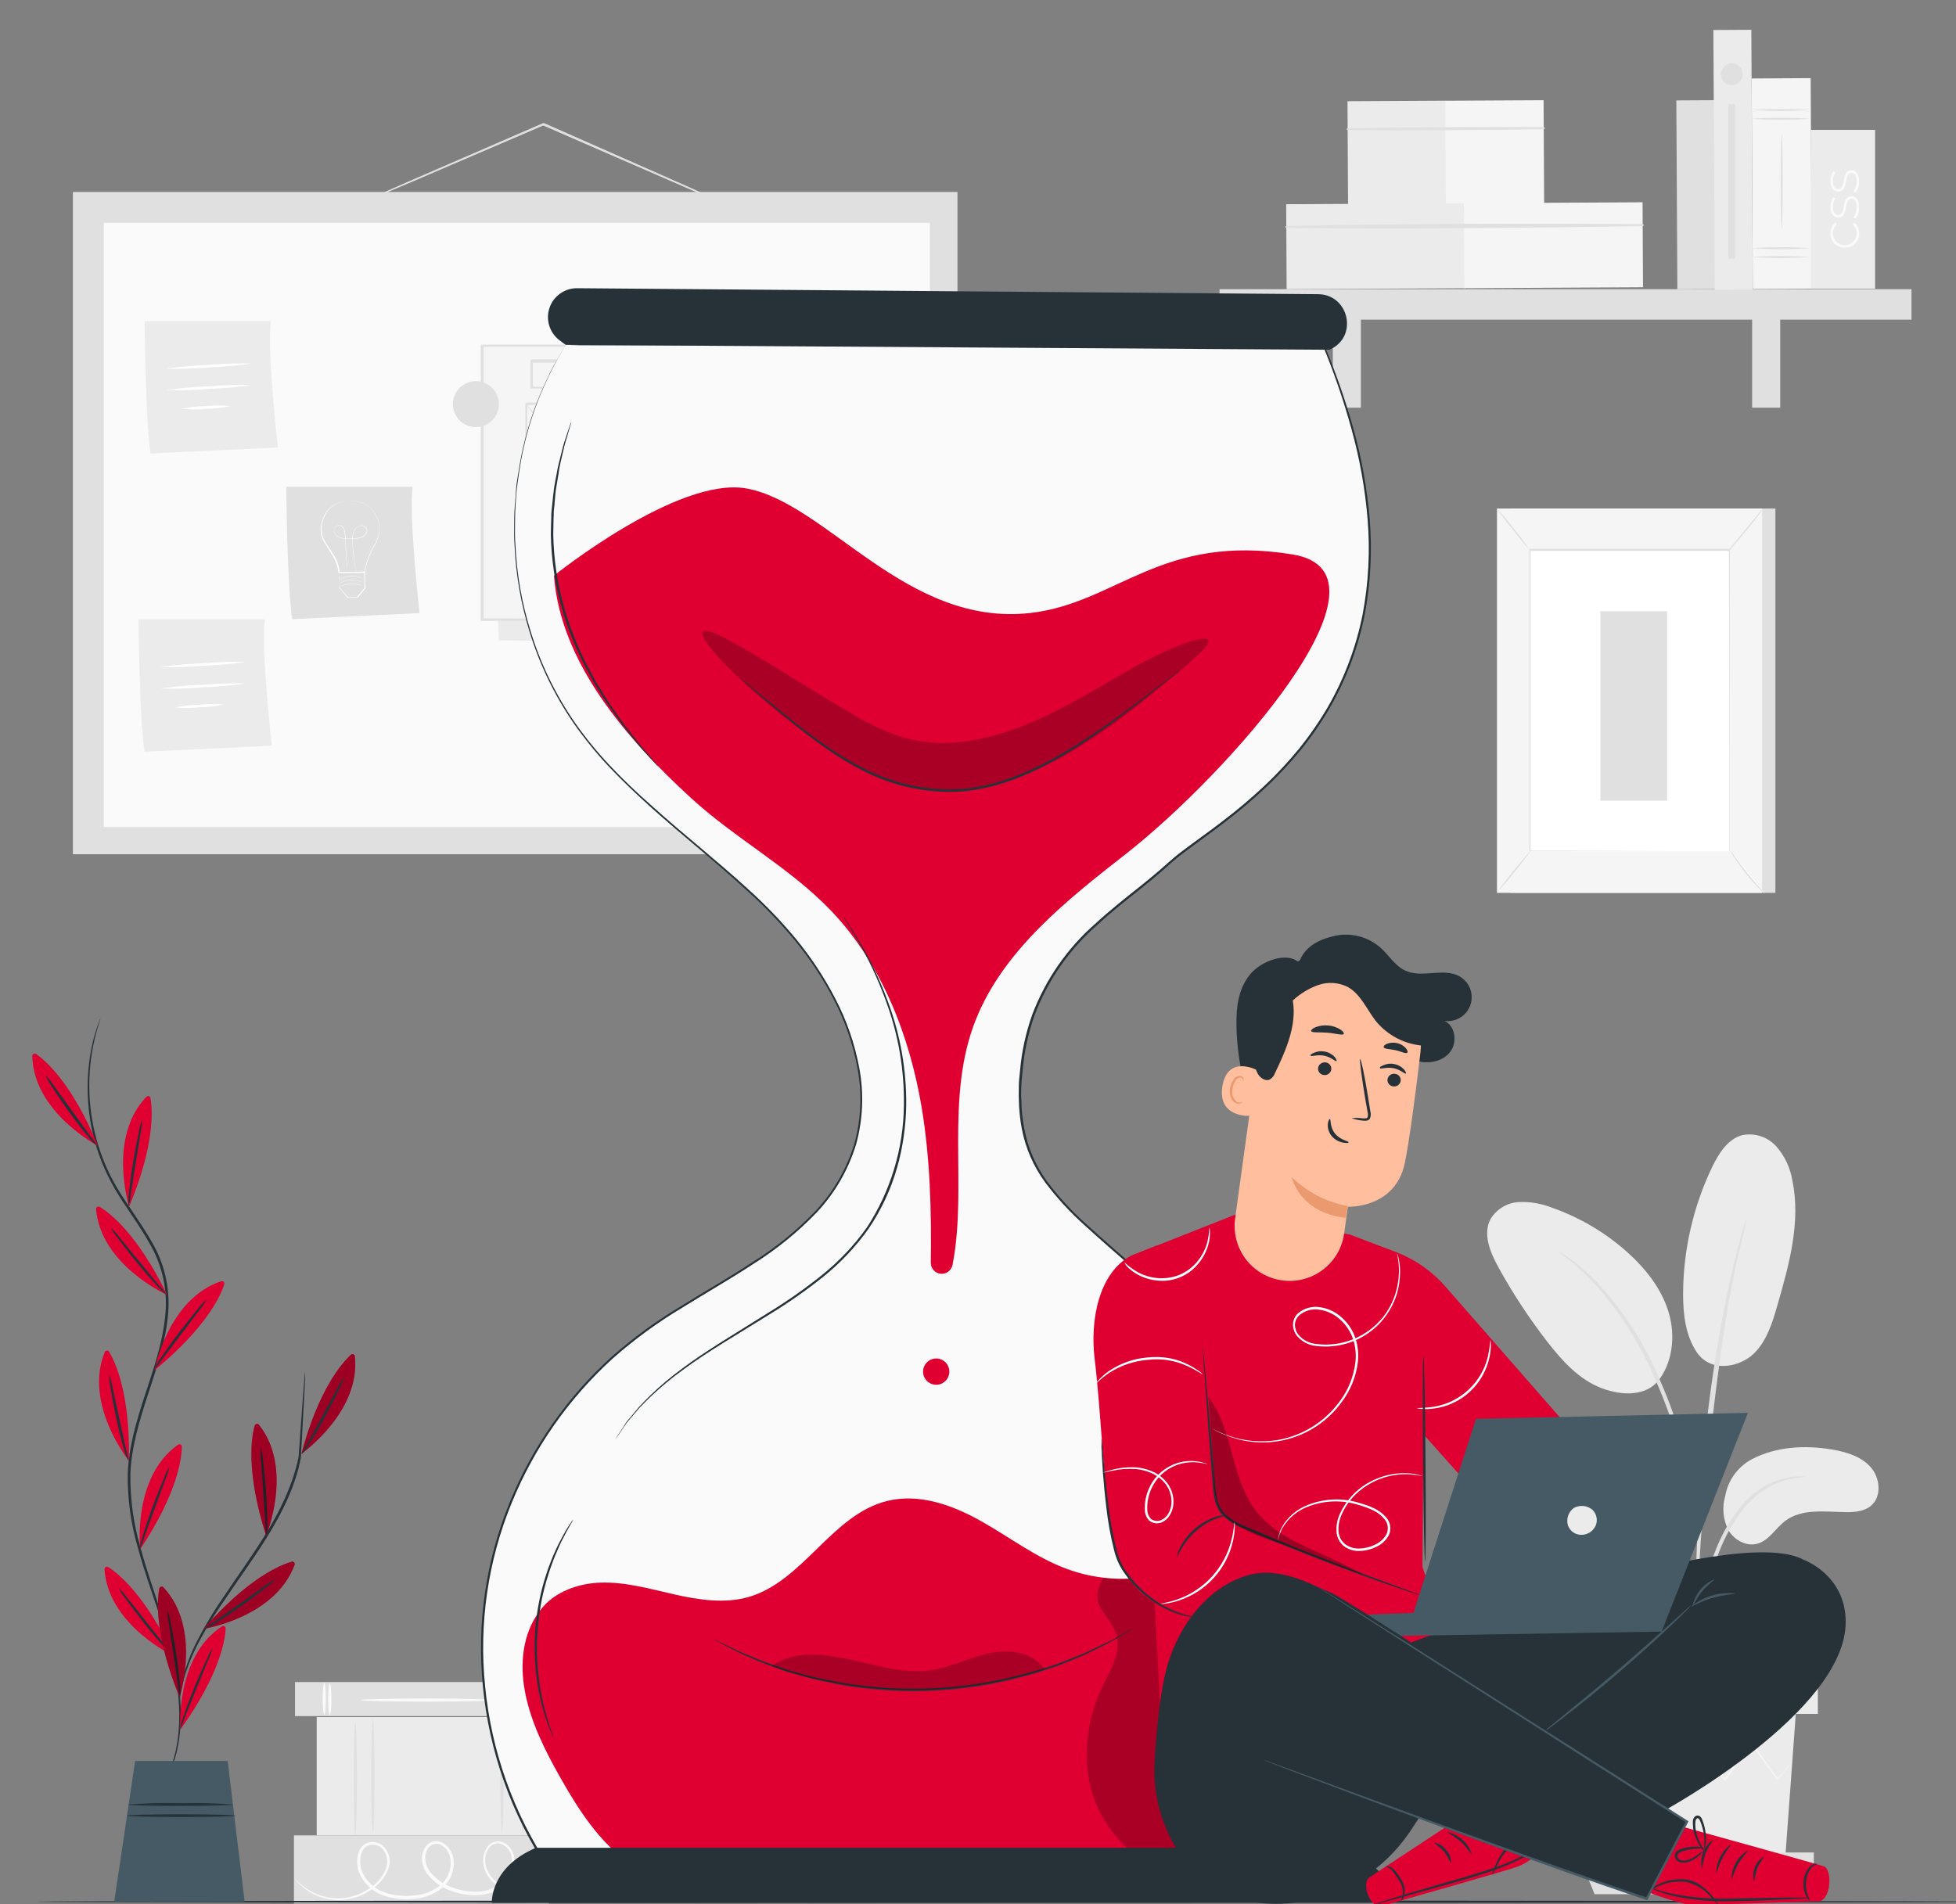 <svg width="304" height="296" viewBox="0 0 304 296" fill="none" xmlns="http://www.w3.org/2000/svg">
<rect x="0" y="0" width="304" height="296" fill="#808080" stroke="none"/>
<g clip-path="url(#clip0_158_80)">
<path d="M45.852 261.472V266.766H85.487V261.472H45.852Z" fill="#E0E0E0"/>
<path d="M51.258 261.683C51.392 261.683 51.505 262.795 51.505 264.168C51.505 265.541 51.392 266.646 51.258 266.646C51.125 266.646 51.005 265.534 51.005 264.168C51.005 262.802 51.117 261.683 51.258 261.683Z" fill="#FAFAFA"/>
<path d="M50.392 261.578C50.533 261.578 50.638 262.69 50.638 264.056C50.638 265.421 50.533 266.541 50.392 266.541C50.251 266.541 50.145 265.428 50.145 264.056C50.145 262.683 50.251 261.578 50.392 261.578Z" fill="#FAFAFA"/>
<path d="M82.424 261.683C82.565 261.683 82.678 262.795 82.678 264.168C82.678 265.541 82.565 266.646 82.424 266.646C82.283 266.646 82.178 265.534 82.178 264.168C82.178 262.802 82.29 261.683 82.424 261.683Z" fill="#FAFAFA"/>
<path d="M81.565 261.578C81.699 261.578 81.811 262.69 81.811 264.056C81.811 265.421 81.699 266.541 81.565 266.541C81.431 266.541 81.311 265.428 81.311 264.056C81.311 262.683 81.424 261.578 81.565 261.578Z" fill="#FAFAFA"/>
<path d="M76.384 264.274C76.384 264.415 71.843 264.52 66.246 264.52C60.649 264.52 56.108 264.415 56.108 264.274C56.108 264.133 60.649 264.027 66.246 264.027C71.843 264.027 76.384 264.133 76.384 264.274Z" fill="#FAFAFA"/>
<path d="M45.683 285.309V295.898H85.318V285.309H45.683Z" fill="#E0E0E0"/>
<path d="M85.825 292.92C85.825 292.92 85.762 292.969 85.614 293.039C85.466 293.11 85.248 293.215 84.952 293.342C84.091 293.707 83.187 293.965 82.263 294.109C80.781 294.378 79.253 294.161 77.905 293.49C77.071 293.046 76.36 292.402 75.835 291.617C75.233 290.723 74.982 289.637 75.131 288.569C75.218 287.989 75.461 287.444 75.835 286.992C76.035 286.745 76.29 286.547 76.58 286.415C76.87 286.284 77.186 286.221 77.504 286.232C77.831 286.258 78.149 286.352 78.439 286.507C78.728 286.662 78.983 286.875 79.186 287.133C79.62 287.644 79.887 288.275 79.954 288.942C80.008 289.629 79.914 290.319 79.678 290.966C79.442 291.614 79.071 292.203 78.588 292.694C77.585 293.755 76.232 294.418 74.779 294.56C73.283 294.704 71.774 294.516 70.358 294.011C68.845 293.538 67.503 292.635 66.493 291.413C65.972 290.757 65.659 289.96 65.592 289.125C65.55 288.691 65.604 288.253 65.75 287.841C65.896 287.43 66.13 287.056 66.437 286.746C66.772 286.423 67.212 286.231 67.676 286.203C68.135 286.191 68.587 286.319 68.971 286.57C69.714 287.056 70.237 287.814 70.428 288.682C70.594 289.528 70.537 290.404 70.263 291.222C69.99 292.04 69.508 292.773 68.866 293.349C67.607 294.411 66.045 295.047 64.402 295.165C62.846 295.344 61.269 295.188 59.777 294.708C58.313 294.247 57.063 293.275 56.257 291.969C55.856 291.35 55.607 290.644 55.531 289.91C55.456 289.175 55.555 288.434 55.821 287.745C55.952 287.4 56.169 287.094 56.451 286.855C56.733 286.616 57.071 286.453 57.433 286.379C57.781 286.317 58.138 286.327 58.482 286.41C58.827 286.492 59.15 286.645 59.432 286.858C59.926 287.292 60.28 287.863 60.448 288.499C60.616 289.135 60.591 289.806 60.375 290.427C59.99 291.537 59.297 292.514 58.376 293.243C56.851 294.535 54.938 295.279 52.941 295.355C51.726 295.399 50.515 295.186 49.387 294.731C48.259 294.276 47.239 293.59 46.394 292.715C46.225 292.541 46.065 292.358 45.915 292.166C45.862 292.103 45.815 292.034 45.774 291.962C46.611 292.886 47.611 293.647 48.724 294.208C50.035 294.852 51.489 295.152 52.948 295.081C54.874 294.972 56.711 294.229 58.172 292.969C59.029 292.274 59.674 291.352 60.03 290.308C60.217 289.764 60.238 289.176 60.092 288.62C59.945 288.064 59.637 287.564 59.207 287.182C58.97 287.006 58.7 286.88 58.413 286.812C58.126 286.745 57.829 286.736 57.538 286.788C57.244 286.849 56.97 286.984 56.743 287.182C56.516 287.379 56.344 287.631 56.243 287.914C56.011 288.536 55.93 289.204 56.004 289.863C56.079 290.522 56.308 291.154 56.672 291.709C57.428 292.915 58.593 293.81 59.953 294.229C61.38 294.682 62.887 294.826 64.374 294.651C65.911 294.537 67.374 293.944 68.556 292.955C69.136 292.433 69.57 291.769 69.817 291.029C70.064 290.288 70.114 289.497 69.964 288.731C69.805 287.986 69.363 287.333 68.732 286.907C68.447 286.697 68.097 286.592 67.743 286.613C67.39 286.634 67.054 286.778 66.796 287.02C66.54 287.279 66.344 287.591 66.222 287.934C66.101 288.277 66.056 288.643 66.092 289.005C66.151 289.745 66.428 290.45 66.887 291.033C67.836 292.178 69.095 293.027 70.513 293.476C71.865 293.962 73.306 294.147 74.737 294.018C76.076 293.889 77.325 293.284 78.257 292.314C78.701 291.869 79.045 291.334 79.265 290.745C79.485 290.156 79.576 289.527 79.531 288.9C79.507 288.33 79.291 287.785 78.918 287.354C78.544 286.923 78.036 286.632 77.475 286.527C77.215 286.519 76.955 286.57 76.717 286.678C76.479 286.785 76.269 286.946 76.103 287.147C75.759 287.547 75.533 288.034 75.448 288.555C75.304 289.54 75.532 290.544 76.089 291.371C76.577 292.123 77.242 292.744 78.025 293.18C79.325 293.848 80.805 294.082 82.249 293.849C83.162 293.724 84.059 293.5 84.924 293.18C85.515 293.032 85.818 292.899 85.825 292.92Z" fill="#FAFAFA"/>
<path d="M49.224 266.914V285.288H85.318V266.914H49.224Z" fill="#EBEBEB"/>
<path d="M55.222 267.547C55.356 267.547 55.469 271.525 55.469 276.439C55.469 281.353 55.356 285.33 55.222 285.33C55.088 285.33 54.969 281.353 54.969 276.439C54.969 271.525 55.081 267.547 55.222 267.547Z" fill="#E0E0E0"/>
<path d="M57.961 267.315C58.094 267.315 58.207 271.25 58.207 276.094C58.207 280.937 58.094 284.873 57.961 284.873C57.827 284.873 57.707 280.945 57.707 276.094C57.707 271.243 57.82 267.315 57.961 267.315Z" fill="#E0E0E0"/>
<path d="M81.242 266.752C81.376 266.752 81.488 270.891 81.488 276.003C81.488 281.114 81.376 285.246 81.242 285.246C81.108 285.246 80.988 281.107 80.988 276.003C80.988 270.899 81.101 266.752 81.242 266.752Z" fill="#E0E0E0"/>
<path d="M78.024 266.977C78.158 266.977 78.27 271.004 78.27 275.981C78.27 280.959 78.158 284.986 78.024 284.986C77.89 284.986 77.77 280.959 77.77 275.981C77.77 271.004 77.883 266.977 78.024 266.977Z" fill="#E0E0E0"/>
<path d="M272.321 226.807C276.066 224.871 280.466 224.625 284.627 225.307C286.858 225.681 289.182 226.342 290.702 228.025C292.223 229.707 292.504 232.65 290.766 234.086C289.724 234.945 288.28 235.079 286.929 235.058C283.676 235.023 280.072 234.452 277.474 236.41C275.989 237.522 275.003 239.38 273.25 239.93C271.497 240.479 269.561 239.444 268.646 237.881C267.8 236.251 267.613 234.358 268.125 232.594C268.332 231.372 268.819 230.214 269.546 229.21C270.274 228.206 271.223 227.384 272.321 226.807Z" fill="#EBEBEB"/>
<path d="M263.746 210.256C266.034 213.522 270.484 212.438 272.546 210.446C274.609 208.454 275.482 205.56 276.27 202.801C278.087 196.507 279.91 189.896 278.565 183.483C278.243 181.537 277.388 179.719 276.094 178.231C275.44 177.497 274.606 176.947 273.673 176.636C272.741 176.325 271.743 176.263 270.779 176.457C268.54 177.055 267.147 179.273 266.14 181.336C263.173 187.505 261.617 194.258 261.585 201.104C261.585 204.286 261.951 207.623 263.746 210.256Z" fill="#EBEBEB"/>
<path d="M257.488 214.945C259.973 211.995 260.445 207.693 259.34 204.004C258.234 200.315 255.735 197.162 252.856 194.599C249.468 191.583 245.525 189.256 241.247 187.749C239.592 187.083 237.813 186.78 236.03 186.862C235.139 186.914 234.274 187.182 233.511 187.645C232.748 188.108 232.109 188.75 231.651 189.516C230.426 191.846 231.602 194.669 232.869 196.979C235.103 201.038 237.649 204.917 240.487 208.58C242.775 211.53 245.415 214.438 248.871 215.768C252.328 217.099 255.975 216.937 257.819 214.522" fill="#EBEBEB"/>
<path d="M263.591 259.55C263.712 259.063 263.783 258.566 263.802 258.065C263.908 256.987 264.035 255.629 264.197 254.017C264.398 252.02 264.701 250.034 265.105 248.068C265.634 245.667 266.357 243.312 267.266 241.028C268.158 238.758 269.364 236.626 270.849 234.692C272.06 233.116 273.606 231.829 275.376 230.925C276.579 230.334 277.866 229.933 279.192 229.736C279.691 229.72 280.187 229.649 280.67 229.524C280.169 229.469 279.664 229.469 279.164 229.524C277.787 229.629 276.439 229.98 275.186 230.559C273.324 231.44 271.691 232.738 270.413 234.354C268.86 236.317 267.607 238.5 266.696 240.831C265.786 243.142 265.08 245.528 264.584 247.962C264.2 249.951 263.935 251.961 263.788 253.981C263.662 255.699 263.612 257.093 263.591 258.057C263.539 258.554 263.539 259.054 263.591 259.55Z" fill="#E0E0E0"/>
<path d="M263.874 256.431C263.916 256.199 263.93 255.963 263.916 255.727C263.916 255.213 263.916 254.559 263.916 253.756C263.916 252.052 263.916 249.574 264 246.519C264.155 240.408 264.704 233.847 265.697 224.554C266.661 215.839 267.95 205.687 269.315 199.09C269.604 197.591 269.9 196.239 270.181 195.057C270.463 193.874 270.667 192.853 270.885 192.029C271.104 191.206 271.223 190.621 271.343 190.114C271.406 189.884 271.449 189.648 271.47 189.41C271.362 189.615 271.282 189.833 271.23 190.058C271.075 190.551 270.885 191.178 270.653 191.945C270.421 192.712 270.139 193.775 269.843 194.958C269.548 196.141 269.21 197.485 268.893 198.985C267.202 206.786 265.93 214.673 265.084 222.611C264.071 231.904 263.613 240.366 263.571 246.491C263.536 249.553 263.571 252.031 263.676 253.742C263.726 254.545 263.768 255.199 263.796 255.713C263.792 255.955 263.818 256.196 263.874 256.431Z" fill="#E0E0E0"/>
<path d="M263.915 240.113C263.969 239.428 263.969 238.741 263.915 238.057C263.838 236.733 263.655 234.818 263.282 232.481C262.833 229.741 262.229 227.029 261.473 224.357C260.585 221.07 259.448 217.855 258.072 214.74C255.717 208.999 252.336 203.734 248.097 199.203C247.357 198.429 246.572 197.7 245.745 197.021C245.386 196.718 245.041 196.415 244.745 196.176L243.837 195.549C243.289 195.131 242.708 194.759 242.098 194.437C242 194.571 244.555 196.07 247.78 199.506C251.881 204.077 255.171 209.315 257.509 214.994C258.854 218.087 259.99 221.267 260.909 224.512C261.803 227.497 262.395 230.242 262.845 232.552C263.296 234.861 263.514 236.776 263.662 238.078C263.692 238.762 263.776 239.442 263.915 240.113Z" fill="#E0E0E0"/>
<path d="M247.048 266.421L248.688 288.822H277.461L279.101 266.421H247.048Z" fill="#EBEBEB"/>
<path d="M282.529 257.593H244.267V266.421H282.529V257.593Z" fill="#EBEBEB"/>
<path d="M244.267 287.963V290.413H246.069H281.902V287.963H244.267Z" fill="#E0E0E0"/>
<path d="M247.83 294.447L246.07 290.146H280.531L278.475 294.447H247.83Z" fill="#E0E0E0"/>
<path d="M278.566 273.743C278.531 273.816 278.486 273.885 278.432 273.947C278.312 274.102 278.172 274.285 278.003 274.517L276.32 276.664L276.25 276.763L276.179 276.657C275.123 275.2 273.715 273.257 272.061 270.962H272.272L268.217 276.706L268.09 276.882L267.95 276.713L263.162 270.976H263.437L263.176 271.307L258.896 276.713L258.748 276.897L258.622 276.706C257.157 274.644 255.806 272.708 254.559 270.969H254.799L249.8 276.664L249.716 276.763L249.646 276.65L248.083 274.024C247.914 273.736 247.787 273.503 247.681 273.32C247.629 273.243 247.587 273.161 247.555 273.074C247.62 273.139 247.676 273.213 247.724 273.292L248.167 273.996L249.807 276.58H249.653L254.581 270.814L254.7 270.673L254.813 270.828L258.91 276.545H258.629L262.923 271.145L263.183 270.807L263.324 270.638L263.465 270.807L268.259 276.537H267.992L272.089 270.821L272.209 270.652L272.321 270.821L276.355 276.58H276.207C276.947 275.693 277.524 274.996 277.953 274.468L278.418 273.926C278.503 273.792 278.559 273.736 278.566 273.743Z" fill="#F5F5F5"/>
<path d="M279.502 266.273C279.502 266.372 272.286 266.449 263.395 266.449C254.503 266.449 247.287 266.372 247.287 266.273C247.287 266.175 254.496 266.097 263.395 266.097C272.293 266.097 279.502 266.175 279.502 266.273Z" fill="#F5F5F5"/>
<path d="M115.428 32.911C115.428 32.911 115.365 32.911 115.259 32.862L114.795 32.679L113.021 31.94L106.509 29.124L85.107 19.803L84.361 19.472H84.516L63.544 28.476L57.208 31.137L55.476 31.841C55.278 31.932 55.074 32.005 54.863 32.059C55.05 31.948 55.245 31.852 55.448 31.771L57.151 30.996L63.487 28.216L84.41 19.141H84.488H84.565L85.311 19.465L106.671 28.898L113.126 31.792L114.872 32.602L115.323 32.82C115.361 32.846 115.397 32.877 115.428 32.911Z" fill="#E0E0E0"/>
<path d="M148.811 29.842H11.327V132.788H148.811V29.842Z" fill="#E0E0E0"/>
<path d="M144.524 34.629H16.136V128.557H144.524V34.629Z" fill="#FAFAFA"/>
<path d="M44.492 75.665C44.492 75.665 44.626 91.428 45.428 96.243L65.204 95.307C65.204 95.307 63.472 79.819 64.141 75.665H44.492Z" fill="#E0E0E0"/>
<path d="M54.236 77.89H54.525C54.8 77.88 55.076 77.894 55.349 77.932C55.782 77.996 56.204 78.122 56.602 78.305C57.128 78.566 57.594 78.936 57.968 79.389C58.427 79.941 58.752 80.592 58.918 81.29C59.072 82.108 59.002 82.952 58.714 83.733C58.566 84.158 58.38 84.568 58.158 84.958C57.921 85.355 57.71 85.767 57.524 86.19C57.13 87.088 56.86 88.035 56.721 89.006V89.069H56.658H54.708H52.659H52.582V88.999C52.494 88.033 52.167 87.104 51.632 86.296C51.392 85.887 51.132 85.514 50.928 85.127C50.672 84.763 50.437 84.384 50.224 83.993C49.862 83.246 49.754 82.401 49.914 81.586C50.029 80.882 50.29 80.211 50.681 79.615C51.015 79.136 51.453 78.739 51.962 78.453C52.591 78.12 53.281 77.916 53.99 77.855H54.272C54.272 77.855 54.272 77.855 54.201 77.855H53.99C53.721 77.886 53.455 77.938 53.194 78.01C52.778 78.118 52.378 78.281 52.005 78.495C51.507 78.777 51.08 79.169 50.758 79.643C50.395 80.234 50.155 80.892 50.054 81.579C49.901 82.368 50.01 83.187 50.364 83.909C50.58 84.294 50.815 84.667 51.068 85.028C51.315 85.401 51.575 85.789 51.815 86.197C52.37 87.024 52.707 87.978 52.793 88.971L52.716 88.893H54.764H56.721L56.644 88.964C56.785 87.981 57.059 87.021 57.461 86.112C57.654 85.686 57.87 85.27 58.108 84.867C58.327 84.485 58.511 84.084 58.657 83.67C58.942 82.913 59.018 82.093 58.876 81.297C58.715 80.616 58.405 79.978 57.968 79.432C57.604 78.983 57.151 78.616 56.637 78.355C56.247 78.166 55.832 78.036 55.405 77.967C55.137 77.926 54.866 77.903 54.595 77.897H54.377C54.264 77.897 54.236 77.897 54.236 77.89Z" fill="white"/>
<path d="M55.251 88.879C55.249 88.858 55.249 88.837 55.251 88.816V88.633C55.251 88.471 55.187 88.232 55.145 87.929C55.054 87.309 54.92 86.422 54.835 85.317C54.835 85.043 54.793 84.754 54.786 84.451C54.768 84.135 54.768 83.817 54.786 83.501C54.794 83.161 54.868 82.826 55.004 82.515C55.157 82.179 55.427 81.911 55.765 81.762C55.944 81.686 56.142 81.665 56.334 81.702C56.526 81.738 56.702 81.83 56.842 81.966C56.916 82.035 56.975 82.119 57.014 82.213C57.053 82.306 57.071 82.407 57.067 82.508C57.063 82.712 56.994 82.909 56.87 83.071C56.743 83.236 56.579 83.368 56.391 83.459C56.205 83.546 56.009 83.61 55.807 83.649C54.982 83.817 54.135 83.846 53.301 83.733C53.094 83.705 52.893 83.648 52.702 83.564C52.516 83.481 52.349 83.361 52.209 83.212C52.067 83.063 51.967 82.878 51.921 82.677C51.877 82.48 51.901 82.274 51.991 82.093C52.073 81.91 52.222 81.767 52.407 81.692C52.494 81.654 52.589 81.634 52.685 81.634C52.78 81.634 52.875 81.654 52.963 81.692C53.133 81.769 53.279 81.89 53.385 82.043C53.484 82.194 53.556 82.361 53.596 82.536C53.656 82.871 53.689 83.21 53.695 83.55L53.794 85.359C53.843 86.465 53.892 87.359 53.92 87.985C53.92 88.288 53.92 88.527 53.92 88.689V88.936C53.922 88.915 53.922 88.893 53.92 88.872C53.92 88.83 53.92 88.767 53.92 88.689C53.92 88.612 53.92 88.281 53.878 87.985C53.878 87.359 53.786 86.465 53.723 85.359C53.723 84.81 53.66 84.205 53.624 83.55C53.62 83.214 53.585 82.88 53.519 82.55C53.484 82.382 53.417 82.222 53.322 82.079C53.217 81.935 53.08 81.819 52.92 81.741C52.839 81.706 52.752 81.688 52.664 81.688C52.575 81.688 52.488 81.706 52.407 81.741C52.235 81.812 52.097 81.945 52.019 82.114C51.938 82.285 51.916 82.478 51.956 82.663C52.004 82.85 52.098 83.022 52.231 83.163C52.516 83.445 52.888 83.623 53.287 83.67C53.7 83.724 54.117 83.743 54.533 83.726C54.949 83.715 55.364 83.668 55.772 83.585C55.969 83.547 56.161 83.484 56.342 83.395C56.52 83.309 56.677 83.184 56.8 83.029C56.916 82.877 56.982 82.692 56.99 82.501C56.989 82.408 56.97 82.316 56.934 82.23C56.898 82.144 56.845 82.066 56.778 82.001C56.646 81.875 56.48 81.789 56.3 81.754C56.121 81.719 55.935 81.737 55.765 81.804C55.452 81.945 55.202 82.195 55.061 82.508C54.927 82.815 54.853 83.145 54.842 83.48C54.842 83.803 54.842 84.113 54.842 84.416C54.842 84.719 54.842 85.007 54.892 85.289C54.976 86.394 55.103 87.281 55.18 87.894C55.223 88.204 55.258 88.436 55.279 88.598V88.781C55.273 88.815 55.264 88.848 55.251 88.879Z" fill="white"/>
<path d="M52.624 88.985C52.656 89.202 52.675 89.42 52.68 89.64C52.68 90.109 52.709 90.679 52.765 91.35V91.308L54.102 92.864H54.032L55.574 92.779H55.51L56.271 91.85L56.658 91.379V91.442C56.658 90.534 56.616 89.682 56.602 88.907L56.686 88.985H53.807H52.624C52.715 88.972 52.807 88.972 52.899 88.985L53.708 88.943L56.637 88.83H56.721V88.915C56.721 89.696 56.771 90.548 56.799 91.449V91.456C56.672 91.611 56.545 91.773 56.411 91.928L55.644 92.864H55.602L54.06 92.941H54.032L52.723 91.385C52.723 90.681 52.723 90.118 52.723 89.626C52.677 89.414 52.644 89.2 52.624 88.985Z" fill="white"/>
<path d="M56.623 91.21C56.623 91.21 56.566 91.21 56.475 91.146C56.344 91.088 56.21 91.036 56.074 90.991C55.621 90.833 55.144 90.762 54.666 90.78C54.182 90.791 53.705 90.891 53.258 91.076L52.87 91.259L52.73 91.329C52.766 91.291 52.809 91.26 52.856 91.238C52.981 91.162 53.11 91.094 53.243 91.034C53.687 90.836 54.166 90.729 54.651 90.717C55.132 90.699 55.61 90.778 56.059 90.949C56.195 90.998 56.327 91.056 56.454 91.125L56.623 91.21Z" fill="white"/>
<path d="M56.616 90.597L56.475 90.534L56.074 90.372C55.62 90.218 55.144 90.147 54.666 90.161C54.183 90.178 53.706 90.278 53.258 90.456C53.089 90.527 52.962 90.59 52.87 90.639L52.73 90.71L52.856 90.618C52.98 90.542 53.109 90.476 53.243 90.421C53.687 90.221 54.165 90.111 54.651 90.097C55.131 90.086 55.609 90.165 56.059 90.329C56.228 90.4 56.362 90.463 56.454 90.513C56.545 90.562 56.623 90.59 56.616 90.597Z" fill="white"/>
<path d="M56.58 90.006L56.44 89.949C56.341 89.907 56.207 89.844 56.038 89.787C55.585 89.634 55.108 89.563 54.63 89.576C54.147 89.586 53.669 89.686 53.222 89.872C53.053 89.942 52.927 90.006 52.835 90.055L52.694 90.125L52.821 90.034C52.945 89.957 53.074 89.888 53.208 89.83C53.653 89.636 54.131 89.529 54.616 89.513C55.096 89.503 55.573 89.582 56.024 89.745C56.16 89.797 56.291 89.858 56.419 89.928C56.477 89.943 56.532 89.969 56.58 90.006Z" fill="white"/>
<path d="M22.472 49.92C22.472 49.92 22.605 65.689 23.408 70.498L43.183 69.561C43.183 69.561 41.444 54.074 42.113 49.92H22.472Z" fill="#EBEBEB"/>
<path d="M39.135 56.509C36.94 56.834 34.728 57.032 32.51 57.101C30.299 57.305 28.077 57.373 25.857 57.305C28.053 56.984 30.265 56.787 32.482 56.714C34.694 56.518 36.915 56.45 39.135 56.509Z" fill="white"/>
<path d="M39.136 59.846C36.941 60.177 34.729 60.377 32.511 60.445C30.302 60.64 28.083 60.708 25.865 60.649C28.06 60.324 30.272 60.126 32.49 60.058C34.699 59.858 36.918 59.787 39.136 59.846Z" fill="white"/>
<path d="M35.778 63.127C34.537 63.395 33.273 63.536 32.004 63.549C30.745 63.678 29.476 63.678 28.217 63.549C29.455 63.282 30.717 63.141 31.983 63.127C33.245 62.999 34.516 62.999 35.778 63.127Z" fill="white"/>
<path d="M21.535 96.278C21.535 96.278 21.669 112.041 22.471 116.856L42.247 115.92C42.247 115.92 40.508 100.432 41.177 96.278H21.535Z" fill="#EBEBEB"/>
<path d="M38.199 102.896C36.005 103.225 33.792 103.425 31.575 103.494C29.365 103.69 27.146 103.758 24.929 103.698C27.121 103.373 29.331 103.175 31.546 103.107C33.758 102.907 35.979 102.837 38.199 102.896Z" fill="white"/>
<path d="M38.199 106.24C36.004 106.566 33.792 106.763 31.575 106.831C29.365 107.027 27.146 107.095 24.929 107.035C27.124 106.71 29.335 106.513 31.553 106.444C33.763 106.249 35.982 106.181 38.199 106.24Z" fill="white"/>
<path d="M34.841 109.521C33.603 109.787 32.341 109.927 31.075 109.936C29.814 110.076 28.543 110.088 27.28 109.971C28.518 109.704 29.78 109.562 31.047 109.549C32.307 109.409 33.579 109.399 34.841 109.521Z" fill="white"/>
<path d="M75.581 54.066L77.538 99.545L134.309 100.228L131.76 54.665L75.581 54.066Z" fill="#EBEBEB"/>
<path d="M131.317 53.743H74.92V96.328H131.317V53.743Z" fill="#F5F5F5"/>
<path d="M131.317 96.328C131.317 96.328 131.317 96.053 131.317 95.532C131.317 95.011 131.317 94.251 131.317 93.265C131.317 91.266 131.317 88.337 131.275 84.648C131.275 77.221 131.226 66.598 131.191 53.743L131.353 53.898H74.962L75.159 53.708C75.159 69.019 75.159 83.522 75.159 96.292L74.983 96.116L115.66 96.201L127.234 96.25H130.311H131.106H131.381H130.346L127.248 96.384L115.724 96.433L74.892 96.518H74.716V96.349C74.716 83.578 74.716 69.076 74.716 53.764V53.567H74.913H131.303H131.472V53.729C131.472 66.619 131.409 77.284 131.388 84.705C131.388 88.401 131.388 91.294 131.346 93.286C131.346 94.258 131.346 95.004 131.346 95.525C131.331 96.074 131.317 96.328 131.317 96.328Z" fill="#E0E0E0"/>
<path d="M104.586 62.761H81.728V91.533H104.586V62.761Z" fill="#F5F5F5"/>
<path d="M104.586 91.533C104.578 91.484 104.578 91.435 104.586 91.386V90.977C104.586 90.597 104.586 90.076 104.586 89.407C104.586 87.999 104.586 86.021 104.544 83.501C104.544 78.439 104.488 71.272 104.452 62.761L104.628 62.937H81.77C81.72 62.937 82.136 62.571 81.96 62.747V70.568C81.96 73.124 81.96 75.616 81.96 78.031C81.96 82.867 81.96 87.394 81.96 91.505L81.805 91.343L98.356 91.428L102.995 91.47H104.227H104.664C104.53 91.48 104.396 91.48 104.262 91.47H103.066L98.454 91.512L81.805 91.597H81.643V91.435C81.643 87.323 81.643 82.797 81.643 77.96C81.643 75.546 81.643 73.032 81.643 70.498V62.775C81.467 62.944 81.875 62.529 81.84 62.578H104.699H104.875V62.754C104.84 71.308 104.804 78.516 104.783 83.606L104.741 89.471C104.741 90.128 104.741 90.642 104.741 91.013C104.741 91.167 104.741 91.294 104.741 91.4C104.695 91.45 104.643 91.495 104.586 91.533Z" fill="#E0E0E0"/>
<path d="M126.41 56.178H82.6V60.325H126.41V56.178Z" fill="#F5F5F5"/>
<path d="M126.41 60.325C126.41 60.325 126.41 60.219 126.41 60.044C126.41 59.867 126.41 59.572 126.41 59.234C126.41 58.53 126.41 57.495 126.361 56.179L126.438 56.256C119.053 56.326 102.214 56.376 82.628 56.376C83.016 55.981 82.734 56.263 82.826 56.179V60.311L82.635 60.114L113.689 60.198L123.01 60.255H125.544H126.213C126.29 60.249 126.368 60.249 126.445 60.255H126.241H125.601H123.108L113.83 60.318L82.635 60.395H82.445V60.205C82.445 59.544 82.445 58.861 82.445 58.171V56.059L82.642 55.862C102.228 55.862 119.067 55.911 126.452 55.981H126.537V56.059C126.537 57.389 126.537 58.431 126.495 59.163C126.495 59.494 126.495 59.748 126.495 59.945C126.489 60.076 126.46 60.204 126.41 60.325Z" fill="#E0E0E0"/>
<path d="M126.41 62.761H107.381V80.1H126.41V62.761Z" fill="#F5F5F5"/>
<path d="M126.41 80.1C126.41 80.1 126.41 79.981 126.41 79.769V78.826C126.41 77.981 126.41 76.792 126.368 75.306C126.368 72.251 126.319 67.949 126.283 62.775L126.445 62.944H107.437L107.627 62.754V67.407C107.627 68.928 107.627 70.42 107.627 71.878C107.627 74.785 107.627 77.51 107.627 80.086L107.451 79.917L121.179 80.002L125.073 80.051H126.115C126.236 80.041 126.359 80.041 126.481 80.051C126.371 80.061 126.26 80.061 126.15 80.051H125.143L121.292 80.093L107.451 80.178H107.283V80.002C107.283 77.46 107.283 74.701 107.283 71.793C107.283 70.336 107.283 68.843 107.283 67.323V62.669C107.107 62.838 107.515 62.43 107.48 62.472H126.488H126.657V62.634C126.621 67.851 126.593 72.195 126.572 75.306C126.572 76.784 126.537 77.96 126.53 78.826C126.53 79.197 126.53 79.5 126.53 79.734C126.507 79.861 126.467 79.984 126.41 80.1Z" fill="#E0E0E0"/>
<path d="M126.41 82.818H107.381V91.533H126.41V82.818Z" fill="#F5F5F5"/>
<path d="M126.41 91.533C126.41 91.533 126.41 91.308 126.41 90.9L126.375 89.154C126.375 87.612 126.333 85.465 126.297 82.818L126.438 82.959L107.43 83.015C107.254 83.191 107.663 82.776 107.62 82.825V87.309C107.62 88.767 107.62 90.182 107.62 91.533L107.43 91.35L121.039 91.435L125.009 91.491H126.079H126.459C126.347 91.501 126.234 91.501 126.121 91.491H125.087L121.165 91.547L107.43 91.632H107.247V91.449C107.247 90.097 107.247 88.682 107.247 87.225V82.74C107.205 82.74 107.613 82.367 107.444 82.543L126.452 82.593H126.544V82.733C126.544 85.416 126.488 87.598 126.473 89.154C126.473 89.858 126.473 90.442 126.473 90.872C126.474 91.094 126.453 91.315 126.41 91.533Z" fill="#E0E0E0"/>
<path d="M104.016 62.81C96.934 72.589 88.796 81.755 81.721 91.533L104.016 62.81Z" fill="white"/>
<path d="M81.728 91.533C81.728 91.533 81.777 91.414 81.911 91.21L82.509 90.337C83.03 89.576 83.811 88.499 84.797 87.183C86.761 84.535 89.57 80.959 92.724 77.052C95.878 73.145 98.715 69.597 100.729 66.999L103.115 63.922L103.77 63.085C103.925 62.902 104.009 62.803 104.023 62.81C103.972 62.925 103.908 63.033 103.833 63.134L103.235 64.007C102.714 64.767 101.932 65.844 100.947 67.168C98.983 69.808 96.174 73.384 93.02 77.291C89.866 81.199 87.036 84.747 85.015 87.344L82.629 90.428L81.974 91.259C81.903 91.359 81.82 91.452 81.728 91.533Z" fill="#E0E0E0"/>
<path d="M104.586 91.533C104.502 91.597 99.314 85.197 93.006 77.27C86.698 69.343 81.643 62.831 81.742 62.761C81.84 62.691 87.008 69.097 93.322 77.031C99.637 84.965 104.671 91.456 104.586 91.533Z" fill="#E0E0E0"/>
<path d="M77.538 62.824C77.538 63.532 77.329 64.223 76.936 64.811C76.543 65.399 75.984 65.858 75.331 66.128C74.677 66.399 73.958 66.47 73.264 66.332C72.571 66.194 71.933 65.853 71.433 65.353C70.933 64.853 70.593 64.216 70.454 63.522C70.317 62.828 70.387 62.109 70.658 61.456C70.929 60.802 71.387 60.243 71.975 59.851C72.563 59.458 73.255 59.248 73.962 59.248C74.91 59.25 75.819 59.627 76.489 60.297C77.159 60.968 77.537 61.876 77.538 62.824Z" fill="#E0E0E0"/>
<path d="M136.033 54.144C136.033 54.851 135.824 55.543 135.431 56.131C135.038 56.719 134.479 57.177 133.826 57.448C133.172 57.719 132.453 57.789 131.759 57.651C131.066 57.513 130.428 57.173 129.928 56.673C129.428 56.172 129.088 55.535 128.95 54.842C128.812 54.148 128.882 53.429 129.153 52.775C129.424 52.122 129.882 51.563 130.47 51.17C131.058 50.777 131.75 50.568 132.457 50.568C133.405 50.569 134.314 50.947 134.984 51.617C135.654 52.287 136.032 53.196 136.033 54.144Z" fill="#E0E0E0"/>
<path d="M275.933 79.051H234.721V138.793H275.933V79.051Z" fill="#E0E0E0"/>
<path d="M273.87 79.051H232.658V138.793H273.87V79.051Z" fill="#F5F5F5"/>
<path d="M268.752 85.521H237.776V132.323H268.752V85.521Z" fill="white"/>
<path d="M268.752 132.323C268.752 132.323 268.752 132.239 268.752 132.091C268.752 131.943 268.752 131.718 268.752 131.429C268.752 130.838 268.752 129.979 268.752 128.859C268.752 126.621 268.752 123.347 268.752 119.222C268.752 110.971 268.752 99.284 268.703 85.521L268.808 85.627H237.776L237.889 85.514C237.889 103.17 237.889 119.447 237.889 132.316L237.797 132.225L260.325 132.274H266.555H268.189H268.759H268.21H266.591H260.381L237.783 132.316H237.691V132.232C237.691 119.362 237.691 103.086 237.691 85.43V85.317H237.776H268.752H268.85V85.416C268.85 99.207 268.815 110.914 268.801 119.208C268.801 123.326 268.801 126.586 268.801 128.824C268.801 129.93 268.801 130.781 268.801 131.366C268.801 131.654 268.801 131.866 268.801 132.02L268.752 132.323Z" fill="#E0E0E0"/>
<path d="M273.983 79.051C273.784 79.43 273.549 79.789 273.279 80.121C272.8 80.762 272.118 81.628 271.343 82.571C270.569 83.515 269.844 84.346 269.309 84.944C269.035 85.279 268.731 85.588 268.4 85.866C268.635 85.503 268.899 85.159 269.189 84.838L271.174 82.431L273.152 80.023C273.405 79.679 273.683 79.355 273.983 79.051Z" fill="#E0E0E0"/>
<path d="M268.906 132.168C270.444 134.619 272.255 136.886 274.306 138.927L268.906 132.168Z" fill="white"/>
<path d="M274.306 138.927C273.963 138.676 273.649 138.388 273.37 138.068C272.65 137.339 271.968 136.573 271.328 135.773C270.688 134.973 270.089 134.141 269.533 133.281C269.285 132.933 269.075 132.56 268.906 132.168C269.183 132.49 269.437 132.832 269.667 133.189C270.117 133.83 270.758 134.696 271.504 135.632C272.25 136.568 272.961 137.378 273.482 137.962C273.782 138.262 274.057 138.584 274.306 138.927Z" fill="#E0E0E0"/>
<path d="M232.65 138.744L238.05 132.084L232.65 138.744Z" fill="white"/>
<path d="M238.05 132.084C238.092 132.084 236.924 133.647 235.438 135.484C234.558 136.62 233.618 137.708 232.622 138.744C234.304 136.431 236.106 134.208 238.022 132.084H238.05Z" fill="#E0E0E0"/>
<path d="M232.658 79.051C233.583 80.051 234.457 81.097 235.277 82.184C236.151 83.23 236.967 84.322 237.72 85.458C236.792 84.453 235.918 83.401 235.101 82.304C234.225 81.268 233.409 80.182 232.658 79.051Z" fill="#E0E0E0"/>
<path d="M259.1 95.025H248.73V124.473H259.1V95.025Z" fill="#E0E0E0"/>
<path d="M266.435 15.573L260.535 15.605L260.694 44.961L266.593 44.929L266.435 15.573Z" fill="#E0E0E0"/>
<path d="M224.702 15.651L209.426 15.734L209.513 31.94L224.79 31.857L224.702 15.651Z" fill="#EBEBEB"/>
<path d="M239.902 15.576L224.625 15.659L224.713 31.864L239.989 31.782L239.902 15.576Z" fill="#F5F5F5"/>
<path d="M209.447 20.225C219.599 20.31 229.779 20.225 239.931 20.084C239.974 20.084 240.015 20.067 240.045 20.037C240.075 20.007 240.093 19.965 240.093 19.922C240.093 19.88 240.075 19.838 240.045 19.808C240.015 19.778 239.974 19.761 239.931 19.761C229.77 19.704 219.609 19.765 209.447 19.944C209.41 19.944 209.374 19.958 209.348 19.985C209.321 20.011 209.307 20.047 209.307 20.084C209.307 20.122 209.321 20.157 209.348 20.184C209.374 20.21 209.41 20.225 209.447 20.225Z" fill="#E0E0E0"/>
<path d="M227.655 31.595L199.896 31.745L199.968 44.952L227.726 44.802L227.655 31.595Z" fill="#EBEBEB"/>
<path d="M255.285 31.445L227.526 31.595L227.598 44.802L255.356 44.652L255.285 31.445Z" fill="#F5F5F5"/>
<path d="M199.915 35.425C218.36 35.636 236.861 35.425 255.299 35.15C255.342 35.15 255.383 35.133 255.413 35.103C255.444 35.072 255.461 35.031 255.461 34.988C255.461 34.945 255.444 34.904 255.413 34.874C255.383 34.843 255.342 34.826 255.299 34.826C236.854 34.728 218.353 34.742 199.915 35.143C199.878 35.143 199.842 35.158 199.816 35.184C199.789 35.211 199.774 35.246 199.774 35.284C199.774 35.321 199.789 35.357 199.816 35.383C199.842 35.41 199.878 35.425 199.915 35.425Z" fill="#E0E0E0"/>
<path d="M297.081 44.957H189.538V49.688H297.081V44.957Z" fill="#E0E0E0"/>
<path d="M211.508 47.231H207.144V63.373H211.508V47.231Z" fill="#E0E0E0"/>
<path d="M276.679 47.231H272.314V63.373H276.679V47.231Z" fill="#E0E0E0"/>
<path d="M272.19 4.63L266.291 4.662L266.509 45.036L272.409 45.004L272.19 4.63Z" fill="#EBEBEB"/>
<path d="M281.411 12.148L272.245 12.198L272.422 44.919L281.588 44.87L281.411 12.148Z" fill="#F5F5F5"/>
<path d="M281.347 18.458C278.3 18.673 275.242 18.673 272.195 18.458C275.243 18.252 278.3 18.252 281.347 18.458Z" fill="#E0E0E0"/>
<path d="M281.347 17.085C278.3 17.3 275.242 17.3 272.195 17.085C275.243 16.879 278.3 16.879 281.347 17.085Z" fill="#E0E0E0"/>
<path d="M281.347 39.951C278.3 40.166 275.242 40.166 272.195 39.951C275.243 39.745 278.3 39.745 281.347 39.951Z" fill="#E0E0E0"/>
<path d="M281.347 38.578C278.3 38.794 275.242 38.794 272.195 38.578C275.243 38.373 278.3 38.373 281.347 38.578Z" fill="#E0E0E0"/>
<path d="M276.911 35.579C276.819 35.579 276.749 32.278 276.749 28.209C276.749 24.14 276.819 20.838 276.911 20.838C277.002 20.838 277.066 24.14 277.066 28.209C277.066 32.278 276.995 35.579 276.911 35.579Z" fill="#E0E0E0"/>
<path d="M291.421 20.19H281.445V44.886H291.421V20.19Z" fill="#EBEBEB"/>
<path d="M286.718 38.487C286.421 38.504 286.124 38.459 285.846 38.353C285.568 38.247 285.315 38.084 285.104 37.874C284.894 37.664 284.73 37.412 284.623 37.134C284.517 36.856 284.47 36.559 284.487 36.262C284.47 35.938 284.536 35.616 284.678 35.324C284.819 35.033 285.032 34.781 285.296 34.594L285.521 34.911C285.31 35.065 285.14 35.269 285.025 35.505C284.911 35.74 284.857 36.001 284.867 36.262C284.867 36.753 285.062 37.224 285.409 37.572C285.756 37.919 286.227 38.114 286.718 38.114C287.209 38.114 287.68 37.919 288.028 37.572C288.375 37.224 288.57 36.753 288.57 36.262C288.58 36 288.525 35.739 288.41 35.503C288.294 35.267 288.122 35.063 287.908 34.911L288.14 34.594C288.401 34.784 288.611 35.036 288.751 35.327C288.891 35.618 288.957 35.94 288.943 36.262C288.959 36.559 288.913 36.855 288.807 37.133C288.701 37.41 288.537 37.661 288.328 37.871C288.118 38.081 287.866 38.245 287.588 38.351C287.311 38.457 287.015 38.503 286.718 38.487Z" fill="#FAFAFA"/>
<path d="M288.38 33.981L288.049 33.791C288.395 33.336 288.581 32.779 288.577 32.207C288.577 31.285 288.246 30.912 287.753 30.912C286.472 30.912 287.415 33.827 285.691 33.827C285.029 33.827 284.487 33.27 284.487 32.158C284.478 31.624 284.627 31.1 284.916 30.651L285.254 30.849C284.989 31.236 284.851 31.696 284.86 32.165C284.86 33.024 285.212 33.404 285.683 33.404C287 33.404 286.071 30.489 287.746 30.489C288.45 30.489 288.943 31.109 288.943 32.228C288.964 32.86 288.765 33.48 288.38 33.981Z" fill="#FAFAFA"/>
<path d="M288.38 29.962L288.049 29.771C288.395 29.316 288.581 28.759 288.577 28.187C288.577 27.265 288.246 26.892 287.753 26.892C286.472 26.892 287.415 29.8 285.691 29.8C285.029 29.8 284.487 29.25 284.487 28.138C284.478 27.605 284.627 27.08 284.916 26.632L285.254 26.822C284.989 27.212 284.852 27.674 284.86 28.145C284.86 29.004 285.212 29.384 285.683 29.384C287 29.384 286.071 26.47 287.746 26.47C288.45 26.47 288.943 27.082 288.943 28.201C288.965 28.836 288.766 29.458 288.38 29.962Z" fill="#FAFAFA"/>
<path d="M269.153 13.235C270.09 13.235 270.849 12.475 270.849 11.538C270.849 10.601 270.09 9.841 269.153 9.841C268.216 9.841 267.456 10.601 267.456 11.538C267.456 12.475 268.216 13.235 269.153 13.235Z" fill="#E0E0E0"/>
<path d="M269.674 16.198H268.625V40.219H269.674V16.198Z" fill="#E0E0E0"/>
<path d="M309.451 295.616C309.451 295.715 241.451 295.799 157.591 295.799C73.73 295.799 5.717 295.729 5.717 295.616C5.717 295.503 73.702 295.433 157.591 295.433C241.479 295.433 309.451 295.532 309.451 295.616Z" fill="#263238"/>
<path d="M87.951 53.609C76.651 71.378 77.391 96.018 89.739 113.076C97.969 124.452 110.31 132.084 120.109 142.123C129.909 152.162 137.357 166.981 132.183 180.033C126.917 193.318 111.492 198.717 99.947 207.137C87.208 216.415 78.56 230.268 75.819 245.787C73.079 261.306 76.458 277.284 85.247 290.364H205.223C205.223 290.364 226.301 250.201 199.204 219.584C172.107 188.967 157.555 188.474 158.555 168.396C159.554 148.318 173.606 141.806 181.639 134.273C189.672 126.74 228.807 109.19 205.723 53.602L87.951 53.609Z" fill="#FAFAFA"/>
<path d="M87.95 53.609H90.013H96.096H119.511L205.722 53.546H205.814V53.63C207.581 57.839 209.086 62.153 210.32 66.548C211.615 71.15 212.468 75.865 212.868 80.628C213.283 85.608 213.028 90.621 212.108 95.532C211.097 100.623 209.267 105.516 206.687 110.02C205.35 112.318 203.839 114.509 202.167 116.575C200.461 118.668 198.614 120.644 196.641 122.488C194.642 124.366 192.549 126.14 190.368 127.803C188.186 129.493 185.905 131.084 183.68 132.774C182.568 133.611 181.568 134.555 180.484 135.498C179.4 136.442 178.323 137.322 177.21 138.209C174.993 139.983 172.754 141.729 170.642 143.693C166.234 147.513 162.847 152.372 160.786 157.829C159.796 160.628 159.171 163.543 158.928 166.502C158.864 167.206 158.766 167.981 158.737 168.727C158.709 169.473 158.681 170.22 158.737 170.966C158.753 172.464 158.904 173.958 159.188 175.429C159.746 178.41 160.963 181.229 162.75 183.68C164.589 186.13 166.672 188.388 168.967 190.417C173.521 194.578 178.358 198.556 182.983 202.85C187.608 207.144 192.135 211.622 196.5 216.36C198.727 218.705 200.81 221.183 202.737 223.78C204.677 226.409 206.362 229.217 207.771 232.164C210.62 238.139 212.371 244.578 212.938 251.172C213.513 257.859 213.119 264.592 211.77 271.166C211.114 274.487 210.253 277.765 209.193 280.98C208.151 284.222 206.881 287.386 205.392 290.449L205.342 290.547H85.148L85.099 290.47C79.473 281.999 76.022 272.271 75.053 262.148C74.078 252.424 75.504 242.609 79.207 233.565C82.725 224.921 88.144 217.178 95.061 210.911C98.417 207.948 102.042 205.303 105.888 203.012C109.633 200.689 113.414 198.534 116.983 196.183C120.556 193.95 123.838 191.282 126.755 188.242C129.54 185.256 131.606 181.673 132.795 177.766C133.837 173.955 134.001 169.957 133.274 166.073C132.579 162.325 131.329 158.701 129.564 155.323C127.875 152.07 125.851 149.002 123.523 146.171C121.277 143.455 118.834 140.906 116.216 138.547C111.14 133.872 105.937 129.782 101.263 125.579C98.919 123.467 96.701 121.355 94.652 119.194C92.667 117.078 90.836 114.821 89.175 112.442C86.172 108.079 83.857 103.28 82.311 98.214C80.957 93.839 80.171 89.308 79.974 84.733C79.875 83.691 79.918 82.663 79.918 81.656C79.918 80.65 79.918 79.671 80.009 78.721C80.101 77.77 80.15 76.841 80.22 75.905C80.291 74.968 80.481 74.13 80.6 73.279C81.378 68.093 82.965 63.062 85.303 58.368C85.62 57.642 85.982 56.937 86.387 56.256L87.253 54.785C87.711 54.003 87.957 53.609 87.957 53.609L87.253 54.806L86.415 56.256C86.02 56.94 85.663 57.645 85.345 58.368C83.028 63.073 81.461 68.111 80.699 73.3C80.579 74.145 80.439 75.018 80.333 75.912C80.227 76.806 80.192 77.742 80.122 78.692C80.051 79.643 80.051 80.621 80.044 81.621C80.037 82.621 80.009 83.649 80.108 84.691C80.311 89.251 81.104 93.766 82.466 98.123C84.01 103.171 86.323 107.951 89.323 112.294C90.98 114.664 92.808 116.908 94.793 119.011C96.835 121.179 99.052 123.291 101.397 125.347C106.071 129.571 111.253 133.619 116.364 138.3C119.002 140.677 121.464 143.244 123.728 145.981C126.068 148.833 128.104 151.921 129.803 155.196C131.585 158.596 132.847 162.243 133.548 166.017C134.286 169.942 134.122 173.984 133.07 177.837C131.875 181.789 129.789 185.414 126.973 188.432C124.042 191.49 120.746 194.176 117.159 196.429C113.576 198.788 109.795 200.942 106.057 203.265C102.227 205.551 98.617 208.186 95.272 211.136C88.398 217.371 83.011 225.069 79.509 233.664C75.829 242.662 74.415 252.426 75.391 262.099C76.36 272.164 79.794 281.835 85.388 290.259L85.247 290.181H205.223L205.061 290.28C206.547 287.225 207.813 284.068 208.848 280.832C209.903 277.631 210.759 274.367 211.411 271.06C212.754 264.519 213.145 257.818 212.572 251.165C212.016 244.607 210.277 238.203 207.44 232.263C206.041 229.337 204.37 226.548 202.449 223.935C200.526 221.351 198.452 218.883 196.24 216.543C191.898 211.817 187.4 207.32 182.744 203.054C178.126 198.767 173.303 194.796 168.734 190.614C166.421 188.568 164.32 186.294 162.462 183.828C160.64 181.347 159.392 178.493 158.808 175.471C158.526 173.978 158.373 172.464 158.35 170.945C158.315 170.191 158.35 169.438 158.35 168.685C158.35 167.932 158.477 167.185 158.533 166.439C158.792 163.462 159.43 160.531 160.434 157.716C162.513 152.211 165.932 147.311 170.382 143.46C172.494 141.503 174.753 139.729 176.971 137.962C178.083 137.075 179.175 136.181 180.238 135.266C181.301 134.351 182.35 133.365 183.448 132.52C185.687 130.831 187.96 129.24 190.136 127.557C192.31 125.901 194.399 124.137 196.394 122.27C198.355 120.434 200.192 118.47 201.893 116.392C203.551 114.333 205.055 112.154 206.391 109.873C208.956 105.4 210.778 100.54 211.784 95.483C212.699 90.611 212.958 85.639 212.551 80.699C212.158 75.936 211.311 71.221 210.024 66.619C208.807 62.212 207.321 57.883 205.575 53.658L205.694 53.736L119.532 53.672H96.103H90.006L87.95 53.609Z" fill="#263238"/>
<path d="M200.935 86.197C218.606 89.105 190.748 120.404 174.972 132.753C165.82 139.898 156.034 147.656 151.697 158.413C146.769 170.621 150.423 184.335 148.044 196.612C147.967 197.036 147.733 197.414 147.389 197.672C147.044 197.93 146.615 198.049 146.187 198.003C145.759 197.958 145.365 197.752 145.082 197.427C144.8 197.103 144.65 196.683 144.664 196.253C144.777 188.193 144.566 180.139 143.256 172.205C141.363 160.941 137.04 149.825 129.176 141.581C122.735 134.843 114.294 130.373 107.43 124.079C97.405 114.892 87.105 103.044 86.099 89.485C86.099 89.485 105.346 73.997 116.033 75.933C128.522 78.221 140.814 97.489 160.159 95.286C173.62 93.744 180.442 82.832 200.935 86.197Z" fill="#DF0031"/>
<path d="M202.506 253.714C202.062 249.293 200.88 244.294 196.958 242.211C194.586 240.943 191.692 241.084 189.088 241.767C186.483 242.45 184.04 243.64 181.463 244.407C176.341 245.913 170.871 245.738 165.856 243.907C161.061 242.147 156.95 238.979 152.48 236.459C148.009 233.939 142.821 232.094 137.865 233.326C129.318 235.438 124.869 245.745 116.421 248.23C112.661 249.328 108.628 248.708 104.812 247.85C100.996 246.991 97.159 245.871 93.252 246.019C90.183 246.132 86.994 247.195 84.846 249.293L84.79 249.356C84.433 249.706 84.108 250.088 83.819 250.497C81.2 254.017 80.777 258.684 81.587 262.95C82.488 267.731 84.72 272.145 87.113 276.376C89.929 281.36 93.139 286.316 97.8 289.639C103.559 293.743 110.789 290.913 117.836 291.469C134.26 292.765 151.931 293.645 168.362 292.378C177.042 291.674 185.173 292.645 192.059 287.316C196.902 283.571 200.056 277.924 201.577 271.997C203.097 266.069 203.118 259.803 202.506 253.714Z" fill="#DF0031"/>
<g opacity="0.24">
<path d="M171.502 245.252C170.58 246.66 170.178 248.575 171.073 250.011C171.967 251.447 173.185 252.763 173.565 254.418C174.177 257.009 172.614 259.543 171.453 261.944C169.303 266.236 168.491 271.075 169.122 275.834C169.788 280.608 172.254 284.947 176.015 287.963C177.683 289.252 179.851 290.251 181.865 289.618C183.759 289.026 184.977 287.105 185.385 285.154C185.793 283.204 185.448 281.198 185.202 279.234C184.055 270.08 184.293 260.805 185.906 251.722C186.173 250.208 186.427 248.476 185.469 247.272C184.779 246.571 183.902 246.083 182.942 245.864C179.281 244.646 175.332 245.998 171.537 245.28" fill="black"/>
</g>
<path d="M76.44 295.813C76.44 295.813 76.109 290.308 83.29 287.238H209.482C209.482 287.238 216.064 290.575 216.874 295.686L76.44 295.813Z" fill="#263238"/>
<path d="M206.801 54.278L206.597 54.369L87.937 53.609C87.937 53.609 87.515 53.341 86.888 52.842C86.149 52.262 85.609 51.465 85.345 50.564C85.081 49.662 85.106 48.7 85.417 47.813C85.728 46.926 86.308 46.159 87.077 45.619C87.846 45.079 88.765 44.793 89.704 44.802L204.879 45.731C209.617 45.773 211.109 52.25 206.801 54.278Z" fill="#263238"/>
<g opacity="0.24">
<path d="M187.792 99.545C188.032 100.003 187.138 100.953 185.441 102.502C183.744 104.051 181.217 106.085 178.077 108.641C174.307 111.755 170.306 114.579 166.109 117.089C163.502 118.598 160.758 119.859 157.915 120.855C156.374 121.388 154.8 121.823 153.205 122.157C151.528 122.513 149.826 122.735 148.115 122.819C144.646 123.008 141.174 122.53 137.886 121.411C134.978 120.354 132.216 118.935 129.663 117.187C127.298 115.624 125.263 114.075 123.327 112.59C121.391 111.105 119.666 109.675 118.103 108.324C111.873 102.924 108.592 98.954 109.226 98.186C109.859 97.419 114.295 99.918 121.194 104.142L126.826 107.592C128.846 108.817 131.008 110.175 133.218 111.428C135.412 112.716 137.736 113.766 140.153 114.561C142.625 115.302 145.207 115.606 147.784 115.462C153.191 115.181 158.435 113.28 162.976 111.083C167.517 108.887 171.628 106.324 175.191 104.325C178.01 102.661 180.957 101.225 184.005 100.031C186.236 99.249 187.588 99.101 187.792 99.545Z" fill="black"/>
</g>
<path d="M144.749 211.319C145.248 211.121 145.805 211.127 146.299 211.336C146.793 211.545 147.185 211.94 147.39 212.437C147.595 212.933 147.597 213.49 147.394 213.987C147.191 214.484 146.801 214.881 146.308 215.093C145.814 215.304 145.257 215.313 144.758 215.117C144.258 214.92 143.856 214.535 143.638 214.045C143.42 213.554 143.404 212.998 143.593 212.495C143.783 211.993 144.163 211.586 144.65 211.361" fill="#DF0031"/>
<path d="M102.312 119.179C102.158 119.053 102.016 118.911 101.89 118.757L100.742 117.504C100.256 116.948 99.616 116.3 98.961 115.476L96.722 112.66C95.955 111.576 95.089 110.408 94.216 109.14L92.928 107.092C92.71 106.74 92.477 106.388 92.266 106.015L91.647 104.874C89.773 101.554 88.305 98.02 87.275 94.349C86.239 90.682 85.681 86.896 85.613 83.085C85.613 82.205 85.663 81.354 85.677 80.516C85.677 80.1 85.677 79.692 85.733 79.291C85.789 78.89 85.817 78.495 85.86 78.108C85.951 77.334 86.007 76.58 86.113 75.862C86.219 75.144 86.367 74.454 86.486 73.814C86.683 72.497 87.035 71.35 87.282 70.294C87.415 69.787 87.521 69.308 87.655 68.886L88.042 67.71L88.584 66.098C88.636 65.906 88.707 65.72 88.795 65.542C88.766 65.738 88.719 65.931 88.655 66.119C88.535 66.527 88.38 67.069 88.176 67.752L87.824 68.928C87.704 69.357 87.606 69.836 87.479 70.336C87.254 71.357 86.923 72.511 86.775 73.856C86.662 74.504 86.55 75.186 86.43 75.897C86.31 76.609 86.282 77.355 86.198 78.129C86.198 78.516 86.12 78.904 86.078 79.305C86.036 79.706 86.078 80.115 86.036 80.523C86.036 81.354 85.979 82.198 85.986 83.071C86.055 86.859 86.606 90.623 87.627 94.272C88.652 97.916 90.1 101.427 91.942 104.733C92.146 105.114 92.351 105.494 92.548 105.874C92.745 106.254 92.991 106.578 93.202 106.944L94.47 108.993C95.329 110.288 96.18 111.457 96.927 112.513L99.123 115.329C99.757 116.166 100.383 116.821 100.848 117.398L101.946 118.701C102.078 118.852 102.2 119.012 102.312 119.179Z" fill="#263238"/>
<path d="M95.631 223.766C95.666 223.684 95.708 223.607 95.758 223.533L96.18 222.872C96.37 222.576 96.602 222.224 96.884 221.802L97.328 221.098C97.504 220.865 97.708 220.633 97.912 220.394L99.32 218.704C99.862 218.12 100.481 217.514 101.136 216.852C102.654 215.391 104.268 214.031 105.966 212.783C109.704 209.967 114.526 207.151 119.75 203.85C122.497 202.157 125.137 200.297 127.656 198.281C130.358 196.128 132.744 193.607 134.745 190.79C138.407 185.164 140.397 178.614 140.483 171.902C140.572 166.431 139.656 160.991 137.779 155.851C136.537 152.382 134.976 149.036 133.119 145.854C132.464 144.721 131.929 143.862 131.563 143.277L131.148 142.616C131.056 142.468 131.014 142.383 131.014 142.383C131.077 142.447 131.131 142.517 131.176 142.595L131.626 143.242C132.014 143.805 132.57 144.65 133.239 145.784C135.154 148.948 136.757 152.292 138.026 155.766C139.952 160.927 140.907 166.401 140.842 171.909C140.812 173.497 140.683 175.082 140.455 176.654C140.226 178.298 139.881 179.924 139.42 181.519C138.458 184.895 136.963 188.097 134.992 191.002C132.97 193.849 130.558 196.396 127.825 198.57C125.291 200.588 122.637 202.45 119.877 204.145C114.632 207.419 109.802 210.207 106.064 213.002C104.367 214.233 102.749 215.571 101.221 217.007C100.566 217.662 99.939 218.253 99.39 218.831L97.982 220.485C97.771 220.739 97.567 220.971 97.391 221.189L96.933 221.858L96.229 222.907L95.779 223.547C95.735 223.624 95.686 223.697 95.631 223.766Z" fill="#263238"/>
<path d="M89.084 236.205C89.042 236.32 88.99 236.43 88.93 236.536L88.423 237.43C88.197 237.811 87.93 238.289 87.655 238.838C87.381 239.387 87.029 240.035 86.733 240.774C86.578 241.14 86.409 241.521 86.24 241.915C86.071 242.309 85.93 242.746 85.762 243.182C85.424 244.055 85.156 245.012 84.846 245.998C83.622 250.411 83.2 255.009 83.6 259.571C83.72 260.613 83.804 261.613 83.987 262.528C84.065 262.986 84.128 263.436 84.22 263.859C84.311 264.281 84.41 264.689 84.501 265.076C84.656 265.858 84.889 266.541 85.058 267.146C85.227 267.752 85.395 268.273 85.55 268.695L85.881 269.667C85.929 269.776 85.96 269.893 85.973 270.011C85.905 269.914 85.85 269.807 85.811 269.695C85.705 269.434 85.579 269.124 85.417 268.744C85.204 268.243 85.018 267.731 84.86 267.21C84.67 266.604 84.424 265.921 84.248 265.14C84.149 264.753 84.051 264.344 83.945 263.922C83.84 263.499 83.776 263.042 83.685 262.584C83.488 261.655 83.389 260.655 83.262 259.606C82.822 255.016 83.247 250.383 84.516 245.949C84.832 244.935 85.114 243.97 85.473 243.098C85.649 242.661 85.79 242.232 85.973 241.83L86.494 240.683C86.803 239.979 87.198 239.324 87.472 238.761C87.72 238.277 87.995 237.807 88.296 237.353L88.859 236.487C89 236.297 89.07 236.198 89.084 236.205Z" fill="#263238"/>
<path d="M176.119 253.129L175.979 253.228L175.542 253.503L173.831 254.53L172.592 255.234C172.128 255.495 171.614 255.734 171.065 256.009C169.952 256.544 168.727 257.227 167.277 257.776L165.024 258.698C164.243 259.008 163.391 259.254 162.532 259.55C160.821 260.177 158.921 260.627 156.942 261.141C148.256 263.175 139.247 263.415 130.465 261.845C128.452 261.437 126.537 261.085 124.791 260.55C123.918 260.296 123.059 260.099 122.256 259.846L119.961 259.008C118.49 258.536 117.223 257.924 116.089 257.445C115.526 257.199 114.998 256.98 114.526 256.741L113.245 256.072L111.485 255.136L111.035 254.882L110.887 254.791C110.887 254.791 110.95 254.791 111.056 254.854L111.52 255.073L113.308 255.945L114.597 256.579C115.076 256.804 115.611 257.009 116.174 257.248C117.307 257.698 118.574 258.297 120.053 258.747L122.32 259.571C123.122 259.839 123.981 260.029 124.854 260.275C126.593 260.796 128.501 261.127 130.486 261.528C139.227 263.042 148.182 262.803 156.83 260.824C158.801 260.317 160.695 259.888 162.405 259.275C163.264 258.987 164.109 258.754 164.891 258.445L167.143 257.551C168.594 257.016 169.826 256.354 170.938 255.84C171.487 255.572 172.008 255.34 172.473 255.136L173.726 254.432L175.465 253.46L175.922 253.221C176.063 253.144 176.119 253.122 176.119 253.129Z" fill="#263238"/>
<path d="M183.462 104.128C183.419 104.179 183.369 104.224 183.314 104.262L182.85 104.642C182.42 104.987 181.822 105.473 181.054 106.05C179.492 107.289 177.225 109.084 174.359 111.224C171.025 113.777 167.528 116.11 163.891 118.208C161.728 119.418 159.473 120.457 157.147 121.313C154.637 122.226 152.02 122.808 149.36 123.044C144.19 123.335 139.033 122.262 134.407 119.933C132.407 118.917 130.476 117.769 128.628 116.497C126.91 115.286 125.34 114.111 123.953 112.977C121.137 110.739 118.983 108.845 117.462 107.549L115.723 106.043L115.28 105.649L115.132 105.501C115.132 105.501 115.195 105.501 115.301 105.613L115.772 105.987L117.554 107.437C119.102 108.704 121.313 110.563 124.115 112.773C125.523 113.878 127.079 115.04 128.804 116.237C130.646 117.487 132.567 118.615 134.555 119.616C139.135 121.899 144.23 122.949 149.339 122.664C151.967 122.431 154.553 121.859 157.034 120.961C159.344 120.116 161.585 119.092 163.736 117.898C167.368 115.838 170.869 113.555 174.219 111.062C177.091 108.95 179.379 107.19 180.977 105.987L182.814 104.579L183.3 104.227C183.349 104.186 183.403 104.152 183.462 104.128Z" fill="#263238"/>
<g opacity="0.24">
<path d="M119.969 259.043C123.306 256.466 127.994 257.086 132.12 257.959C136.245 258.832 140.399 260.233 144.574 259.649C147.72 259.205 150.607 257.663 153.726 256.987C156.844 256.312 160.597 256.811 162.321 259.48C148.536 263.922 133.681 263.768 119.99 259.043" fill="black"/>
</g>
<path d="M236.367 239.937L221.231 222.963L221.076 243.597L225.638 256.833L180.286 264.696L178.364 228.912L175.098 201.456C174.904 199.819 175.257 198.164 176.103 196.749C176.948 195.334 178.239 194.239 179.772 193.635L192.254 188.707L209.854 191.931L216.93 194.62C219.896 195.75 222.54 197.589 224.631 199.978L245.92 224.322" fill="#DF0031"/>
<path d="M220.175 218.88C221.029 218.868 221.883 218.807 222.73 218.697C224.772 218.385 226.675 217.471 228.194 216.071C229.712 214.671 230.779 212.85 231.256 210.84C231.431 210.001 231.56 209.152 231.643 208.299C231.7 208.529 231.721 208.766 231.706 209.003C231.712 209.642 231.645 210.279 231.509 210.904C231.083 212.994 230.01 214.897 228.442 216.344C226.874 217.791 224.89 218.708 222.773 218.964C222.14 219.046 221.5 219.06 220.865 219.007C220.629 219.002 220.396 218.959 220.175 218.88Z" fill="white"/>
<path d="M221.491 242.717C221.597 242.717 221.625 235.565 221.555 226.751C221.484 217.937 221.337 210.791 221.231 210.791C221.125 210.791 221.097 217.937 221.168 226.758C221.238 235.579 221.386 242.717 221.491 242.717Z" fill="#263238"/>
<path d="M219.831 247.962L192.431 236.931C191.348 236.495 190.408 235.765 189.718 234.823C189.027 233.881 188.614 232.765 188.524 231.601L186.518 205.328C186.518 205.328 186.757 194.148 179.773 193.606L175.824 195.169C170.692 197.894 169.424 205.37 170.121 211.136C171.114 219.331 171.529 230.932 172.635 238.043C173.55 243.865 176.859 248.983 182.575 250.483L216.325 257.79L219.831 247.962Z" fill="#DF0031"/>
<path d="M186.911 209.334C186.957 209.53 186.985 209.73 186.995 209.932C187.037 210.362 187.101 210.939 187.171 211.664C187.312 213.206 187.509 215.374 187.749 218.035C187.988 220.696 188.255 223.942 188.565 227.49C188.636 228.384 188.713 229.292 188.79 230.221C188.845 231.167 188.962 232.108 189.142 233.037C189.334 233.978 189.811 234.836 190.508 235.494C191.259 236.154 192.113 236.687 193.036 237.071C200.59 240.338 207.552 243.041 212.607 244.935L218.612 247.145L220.245 247.744C220.436 247.807 220.622 247.885 220.801 247.976C220.602 247.94 220.407 247.886 220.217 247.814L218.563 247.279C217.155 246.801 215.043 246.09 212.522 245.167C207.432 243.337 200.463 240.676 192.881 237.423C191.922 237.02 191.035 236.464 190.255 235.776C189.506 235.065 188.995 234.141 188.79 233.129C188.609 232.185 188.493 231.23 188.445 230.271C188.368 229.334 188.298 228.426 188.227 227.532C187.953 224.012 187.699 220.774 187.523 218.07C187.347 215.367 187.171 213.234 187.059 211.692C187.009 210.988 186.974 210.383 186.953 209.953C186.921 209.748 186.907 209.541 186.911 209.334Z" fill="#263238"/>
<path d="M171.212 223.618C171.241 223.733 171.257 223.851 171.262 223.97L171.353 224.984C171.438 225.92 171.543 227.18 171.677 228.715C171.811 230.25 172.022 232.157 172.297 234.227C172.566 236.469 172.977 238.691 173.529 240.88C173.788 242.008 174.24 243.082 174.866 244.055C175.478 244.948 176.163 245.789 176.915 246.568C178.196 247.886 179.676 248.996 181.301 249.856C182.815 250.626 184.439 251.158 186.116 251.433C185.997 251.448 185.876 251.448 185.757 251.433C185.417 251.41 185.078 251.366 184.743 251.299C183.505 251.068 182.305 250.663 181.181 250.095C179.511 249.254 177.989 248.146 176.675 246.815C175.897 246.027 175.19 245.172 174.563 244.259C173.906 243.259 173.429 242.151 173.155 240.985C172.597 238.78 172.19 236.538 171.938 234.276C171.684 232.164 171.515 230.32 171.402 228.743C171.29 227.166 171.226 225.885 171.191 224.998C171.191 224.589 171.191 224.251 171.191 223.977C171.179 223.857 171.186 223.736 171.212 223.618Z" fill="#263238"/>
<path d="M182.927 241.999C182.999 241.486 183.168 240.991 183.427 240.542C183.991 239.42 184.774 238.422 185.729 237.606C186.684 236.79 187.792 236.173 188.988 235.79C189.473 235.605 189.99 235.516 190.509 235.53C190.048 235.722 189.578 235.891 189.101 236.036C187.969 236.474 186.919 237.1 185.996 237.888C185.075 238.677 184.292 239.615 183.68 240.662C183.187 241.471 182.983 242.02 182.927 241.999Z" fill="#263238"/>
<path d="M188.319 222.02C188.379 222.037 188.436 222.063 188.488 222.097L188.981 222.358C189.617 222.671 190.27 222.946 190.938 223.181C193.402 224.046 196.044 224.273 198.619 223.843C202.444 223.161 205.861 221.037 208.165 217.908C209.542 216.102 210.406 213.956 210.664 211.699C210.792 210.513 210.667 209.313 210.298 208.179C209.909 207.021 209.23 205.982 208.327 205.159C207.437 204.326 206.315 203.781 205.11 203.596C204.539 203.494 203.952 203.522 203.393 203.68C202.835 203.837 202.319 204.119 201.885 204.504C201.493 204.889 201.265 205.412 201.252 205.962C201.264 206.508 201.452 207.036 201.787 207.468C202.136 207.885 202.565 208.229 203.049 208.479C203.532 208.729 204.06 208.881 204.603 208.925C206.509 209.163 208.445 208.918 210.232 208.213C212.019 207.509 213.601 206.366 214.832 204.891C215.765 203.744 216.468 202.427 216.902 201.012C217.225 199.941 217.401 198.83 217.423 197.711C217.43 197.004 217.379 196.297 217.268 195.599C217.226 195.38 217.19 195.197 217.169 195.057C217.163 194.993 217.163 194.93 217.169 194.866C217.46 195.776 217.603 196.727 217.592 197.682C217.599 198.818 217.442 199.949 217.127 201.041C216.343 203.671 214.651 205.937 212.353 207.437C210.054 208.936 207.298 209.571 204.575 209.228C203.993 209.177 203.428 209.011 202.911 208.74C202.394 208.47 201.935 208.1 201.562 207.651C201.179 207.159 200.967 206.556 200.956 205.933C200.957 205.293 201.21 204.678 201.66 204.223C202.133 203.8 202.695 203.49 203.305 203.314C203.914 203.139 204.555 203.103 205.18 203.209C206.461 203.399 207.652 203.976 208.595 204.863C209.548 205.725 210.261 206.819 210.664 208.038C211.048 209.218 211.177 210.466 211.044 211.699C210.77 214.005 209.877 216.194 208.461 218.035C206.506 220.702 203.732 222.655 200.563 223.596C197.393 224.537 194.003 224.413 190.91 223.245C189.996 222.952 189.125 222.54 188.319 222.02Z" fill="white"/>
<path d="M170.368 215.015C170.487 214.804 170.639 214.614 170.819 214.452C171.269 213.976 171.764 213.544 172.297 213.163C174.094 211.929 176.185 211.188 178.359 211.016C179.551 210.882 180.757 210.932 181.935 211.164C182.892 211.363 183.818 211.69 184.688 212.136C185.271 212.43 185.832 212.769 186.363 213.149C186.569 213.275 186.754 213.432 186.912 213.614C186.87 213.67 186.053 213.051 184.575 212.368C182.648 211.474 180.51 211.133 178.401 211.382C176.283 211.55 174.238 212.234 172.445 213.375C171.086 214.283 170.417 215.064 170.368 215.015Z" fill="white"/>
<path d="M174.753 196.225C175.421 196.854 176.166 197.396 176.971 197.837C177.849 198.288 178.804 198.57 179.787 198.668C180.982 198.788 182.19 198.619 183.307 198.175C184.402 197.708 185.368 196.984 186.123 196.063C186.746 195.295 187.223 194.42 187.531 193.48C187.784 192.597 187.928 191.687 187.96 190.769C188.028 191.012 188.059 191.263 188.051 191.515C188.063 192.206 187.971 192.894 187.777 193.557C187.49 194.546 187.012 195.47 186.369 196.274C185.597 197.284 184.572 198.071 183.397 198.556C182.222 199.041 180.94 199.206 179.681 199.034C178.66 198.919 177.672 198.603 176.773 198.105C176.168 197.773 175.618 197.35 175.14 196.852C174.974 196.668 174.842 196.456 174.753 196.225Z" fill="white"/>
<path d="M198.633 239.43C198.634 239.255 198.653 239.08 198.689 238.909C198.788 238.42 198.951 237.946 199.175 237.501C200.07 235.861 201.524 234.597 203.272 233.939C205.845 232.915 208.693 232.813 211.333 233.65C212.783 234.079 214.445 234.614 215.557 236.029C215.837 236.391 216.013 236.821 216.068 237.275C216.122 237.729 216.053 238.189 215.867 238.606C215.442 239.42 214.755 240.068 213.917 240.443C213.108 240.844 212.221 241.065 211.319 241.091C210.423 241.135 209.54 240.86 208.827 240.317C208.497 240.036 208.229 239.69 208.037 239.302C207.846 238.913 207.736 238.489 207.714 238.057C207.668 237.249 207.796 236.44 208.088 235.684C209.148 233.118 211.169 231.067 213.72 229.968C215.412 229.214 217.265 228.895 219.112 229.039C219.785 229.09 220.447 229.229 221.083 229.454C221.083 229.503 220.379 229.271 219.098 229.179C217.568 229.096 216.037 229.326 214.599 229.855C213.161 230.384 211.846 231.201 210.735 232.256C209.703 233.244 208.898 234.446 208.376 235.776C208.103 236.487 207.985 237.248 208.031 238.008C208.052 238.393 208.151 238.769 208.323 239.115C208.495 239.46 208.736 239.766 209.031 240.014C209.675 240.508 210.473 240.758 211.284 240.718C212.13 240.696 212.961 240.489 213.72 240.113C214.485 239.771 215.114 239.184 215.508 238.444C215.666 238.084 215.725 237.689 215.678 237.299C215.631 236.908 215.48 236.538 215.24 236.227C214.749 235.607 214.12 235.11 213.403 234.776C212.707 234.444 211.984 234.173 211.241 233.967C208.671 233.135 205.894 233.207 203.371 234.171C201.661 234.79 200.221 235.988 199.302 237.557C198.997 238.149 198.772 238.779 198.633 239.43Z" fill="white"/>
<path d="M180.385 249.321C180.385 249.251 181.427 249.166 183.011 248.617C185.079 247.889 186.931 246.654 188.399 245.026C189.868 243.398 190.905 241.428 191.416 239.296C191.818 237.663 191.804 236.6 191.874 236.607C191.923 236.85 191.935 237.099 191.909 237.346C191.893 238.021 191.813 238.693 191.67 239.352C191.214 241.553 190.178 243.592 188.671 245.259C187.164 246.926 185.239 248.16 183.095 248.835C182.453 249.044 181.793 249.193 181.124 249.279C180.881 249.328 180.632 249.343 180.385 249.321Z" fill="white"/>
<path d="M171.501 228.898C171.605 228.839 171.716 228.795 171.832 228.764C172.057 228.694 172.381 228.595 172.81 228.483C174.029 228.162 175.29 228.034 176.549 228.102C177.422 228.168 178.279 228.38 179.083 228.729C180.019 229.133 180.835 229.773 181.449 230.587C182.122 231.511 182.449 232.643 182.371 233.784C182.326 234.391 182.14 234.979 181.829 235.501C181.514 236.053 181.015 236.476 180.421 236.698C180.107 236.805 179.771 236.828 179.446 236.763C179.121 236.699 178.818 236.55 178.569 236.332C178.147 235.866 177.917 235.257 177.929 234.628C177.892 233.507 178.114 232.392 178.576 231.369C179.219 229.912 180.33 228.711 181.733 227.957C183.136 227.203 184.75 226.94 186.32 227.208C186.658 227.261 186.99 227.343 187.313 227.455C187.531 227.539 187.644 227.588 187.637 227.603C187.63 227.617 187.165 227.455 186.299 227.349C185.075 227.201 183.834 227.361 182.688 227.814C180.989 228.495 179.63 229.822 178.907 231.503C178.477 232.48 178.273 233.541 178.309 234.607C178.294 235.146 178.485 235.67 178.844 236.072C179.046 236.243 179.289 236.36 179.549 236.409C179.81 236.458 180.078 236.439 180.329 236.353C180.851 236.16 181.289 235.792 181.568 235.311C181.848 234.837 182.017 234.305 182.061 233.755C182.135 232.698 181.839 231.648 181.223 230.785C180.652 230.01 179.887 229.398 179.006 229.011C178.235 228.661 177.412 228.442 176.57 228.363C175.339 228.271 174.101 228.359 172.895 228.623C171.987 228.799 171.515 228.926 171.501 228.898Z" fill="white"/>
<g opacity="0.3">
<path d="M211.953 244.829C209.024 243.175 206.159 241.901 203.097 240.514C200.034 239.127 197.028 237.332 195.022 234.628C191.241 229.531 191.671 222.175 187.806 217.148C188.059 220.527 188.31 223.909 188.559 227.293C188.791 230.39 188.32 233.46 190.312 235.565C191.994 237.339 195.275 238.698 197.598 239.465C202.266 241.007 207.292 243.295 211.953 244.829Z" fill="black"/>
</g>
<path d="M259.599 283.444C259.599 283.444 282.528 289.78 283.451 290.118C284.859 290.603 284.598 295.665 282.451 295.581C281.43 295.546 264.851 296.2 262.739 296.074C260.627 295.947 254.291 293.448 254.291 293.448L259.599 283.444Z" fill="#DF0031"/>
<path d="M269.125 292.195C269.408 291.352 269.746 290.529 270.138 289.731C270.632 288.992 271.173 288.287 271.757 287.619C270.942 288.065 270.264 288.728 269.8 289.534C269.336 290.34 269.102 291.258 269.125 292.187V292.195Z" fill="#263238"/>
<path d="M266.731 291.11C266.844 291.11 267.076 290.047 267.689 288.851C268.301 287.654 269.019 286.816 268.942 286.739C268.273 287.26 267.727 287.923 267.345 288.68C266.963 289.437 266.753 290.269 266.731 291.117V291.11Z" fill="#263238"/>
<path d="M264.527 290.512C264.64 289.692 264.819 288.882 265.062 288.09C265.422 287.343 265.838 286.626 266.308 285.943C265.581 286.432 265.021 287.132 264.703 287.949C264.385 288.765 264.323 289.66 264.527 290.512Z" fill="#263238"/>
<path d="M264.9 287.548C265.102 287.004 265.186 286.423 265.146 285.844C265.139 285.214 265.061 284.585 264.914 283.972C264.826 283.609 264.71 283.254 264.569 282.909C264.502 282.69 264.376 282.495 264.203 282.346C264.087 282.26 263.945 282.217 263.801 282.225C263.657 282.233 263.52 282.29 263.414 282.388C263.237 282.559 263.129 282.79 263.112 283.036C263.094 283.237 263.094 283.44 263.112 283.641C263.114 284.018 263.161 284.394 263.252 284.76C263.405 285.374 263.642 285.964 263.956 286.513C264.209 287.042 264.557 287.52 264.984 287.921C265.041 287.921 264.653 287.351 264.196 286.415C263.928 285.873 263.727 285.301 263.597 284.711C263.523 284.366 263.486 284.015 263.485 283.662C263.485 283.31 263.485 282.874 263.696 282.705C263.737 282.667 263.791 282.646 263.847 282.646C263.903 282.646 263.957 282.667 263.999 282.705C264.113 282.817 264.2 282.954 264.252 283.106C264.387 283.437 264.502 283.775 264.597 284.12C264.758 284.704 264.86 285.303 264.9 285.908C264.942 286.893 264.836 287.541 264.9 287.548Z" fill="#263238"/>
<path d="M264.872 287.316C264.405 287.121 263.899 287.039 263.394 287.076C262.846 287.076 262.3 287.143 261.768 287.274C261.44 287.348 261.123 287.464 260.824 287.619C260.636 287.714 260.485 287.868 260.392 288.057C260.299 288.246 260.271 288.461 260.31 288.667C260.363 288.865 260.467 289.045 260.611 289.19C260.756 289.335 260.936 289.439 261.134 289.491C261.471 289.576 261.824 289.576 262.162 289.491C262.704 289.367 263.214 289.127 263.654 288.787C264.072 288.508 264.432 288.152 264.717 287.738C264.294 287.986 263.887 288.261 263.499 288.562C263.074 288.854 262.596 289.062 262.091 289.174C261.812 289.245 261.519 289.245 261.24 289.174C261.107 289.141 260.986 289.073 260.889 288.978C260.791 288.883 260.72 288.764 260.683 288.632C260.662 288.503 260.683 288.371 260.744 288.255C260.806 288.139 260.903 288.047 261.021 287.992C261.283 287.848 261.562 287.739 261.852 287.668C262.357 287.524 262.877 287.434 263.401 287.4C264.295 287.288 264.858 287.379 264.872 287.316Z" fill="#263238"/>
<path d="M272.645 292.441C272.744 291.74 272.897 291.048 273.103 290.371C273.425 289.742 273.799 289.142 274.222 288.576C273.555 288.94 273.033 289.523 272.746 290.228C272.458 290.932 272.423 291.714 272.645 292.441Z" fill="#263238"/>
<path d="M256.649 293.504C256.927 293.68 257.225 293.822 257.536 293.926C258.369 294.242 259.22 294.506 260.085 294.715C262.96 295.342 265.901 295.621 268.843 295.546C272.278 295.503 275.376 295.348 277.622 295.257L280.276 295.116C280.602 295.111 280.927 295.078 281.247 295.018C280.924 294.967 280.596 294.95 280.269 294.968H277.615L268.843 295.137C265.928 295.212 263.013 294.976 260.148 294.433C257.952 293.99 256.678 293.427 256.649 293.504Z" fill="#263238"/>
<path d="M255.974 294.025C255.974 294.074 256.628 293.708 257.691 293.243C259.042 292.606 260.545 292.362 262.028 292.539C263.486 292.856 264.803 293.636 265.78 294.764C266.187 295.245 266.627 295.696 267.097 296.116C266.795 295.556 266.418 295.04 265.977 294.581C265.526 294.056 265.015 293.583 264.457 293.173C263.757 292.655 262.944 292.312 262.084 292.173C260.528 291.985 258.952 292.282 257.572 293.025C256.989 293.27 256.449 293.608 255.974 294.025Z" fill="#263238"/>
<path d="M235.234 277.115C235.234 277.115 213.537 291.322 212.762 291.899C211.594 292.779 212.931 296.982 214.959 296.257C215.916 295.912 234.122 290.843 236.079 290.083C238.036 289.322 243.309 285.056 243.309 285.056L235.234 277.115Z" fill="#DF0031"/>
<path d="M228.792 288.351C228.53 287.457 228.028 286.653 227.34 286.026C226.652 285.399 225.805 284.973 224.892 284.795C225.654 285.253 226.386 285.761 227.081 286.316C227.693 286.958 228.264 287.637 228.792 288.351Z" fill="#263238"/>
<path d="M230.736 286.591C230.46 285.787 230.009 285.055 229.416 284.446C228.823 283.837 228.103 283.368 227.307 283.071C227.251 283.169 228.201 283.775 229.137 284.704C230.074 285.633 230.637 286.647 230.736 286.591Z" fill="#263238"/>
<path d="M232.692 285.338C232.689 284.452 232.352 283.599 231.749 282.951C231.244 282.235 230.491 281.733 229.637 281.543C230.29 282.053 230.904 282.611 231.474 283.211C231.936 283.887 232.343 284.598 232.692 285.338Z" fill="#263238"/>
<path d="M231.44 282.641C231.496 282.641 231.2 282.029 230.954 281.015C230.806 280.427 230.719 279.826 230.693 279.22C230.669 278.864 230.669 278.506 230.693 278.15C230.691 277.989 230.732 277.831 230.813 277.692C230.844 277.644 230.892 277.61 230.947 277.597C231.002 277.584 231.06 277.593 231.109 277.622C231.355 277.72 231.482 278.143 231.602 278.481C231.705 278.816 231.776 279.16 231.813 279.508C231.867 280.112 231.848 280.719 231.757 281.318C231.609 282.346 231.405 282.972 231.461 282.993C231.751 282.49 231.942 281.935 232.024 281.36C232.159 280.743 232.207 280.11 232.165 279.48C232.137 279.103 232.068 278.73 231.961 278.368C231.903 278.174 231.832 277.983 231.749 277.798C231.656 277.567 231.48 277.379 231.257 277.27C231.126 277.209 230.978 277.196 230.839 277.233C230.7 277.271 230.579 277.356 230.496 277.474C230.38 277.67 230.319 277.894 230.32 278.122C230.243 279.124 230.358 280.133 230.658 281.092C230.806 281.658 231.073 282.186 231.44 282.641Z" fill="#263238"/>
<path d="M231.361 282.409C231.361 282.465 231.896 282.212 232.769 281.993C233.28 281.871 233.801 281.8 234.325 281.782C234.624 281.762 234.925 281.781 235.219 281.839C235.349 281.856 235.469 281.915 235.563 282.006C235.657 282.098 235.719 282.216 235.74 282.345C235.746 282.485 235.715 282.624 235.649 282.748C235.584 282.872 235.486 282.976 235.367 283.049C235.125 283.202 234.85 283.294 234.565 283.317C234.05 283.367 233.531 283.315 233.037 283.162C232.578 282.99 232.107 282.851 231.629 282.747C232.026 283.064 232.48 283.303 232.966 283.451C233.489 283.651 234.049 283.735 234.607 283.697C234.954 283.679 235.291 283.572 235.585 283.387C235.76 283.28 235.902 283.129 235.997 282.948C236.092 282.767 236.137 282.564 236.127 282.36C236.103 282.15 236.01 281.954 235.864 281.802C235.718 281.649 235.526 281.548 235.318 281.515C234.988 281.456 234.652 281.442 234.318 281.473C233.771 281.509 233.229 281.611 232.706 281.775C232.215 281.88 231.755 282.097 231.361 282.409Z" fill="#263238"/>
<path d="M217.719 295.475C217.719 295.51 218.085 295.257 218.254 294.637C218.423 293.828 218.277 292.985 217.846 292.279C217.637 291.901 217.402 291.539 217.142 291.195C216.93 290.901 216.682 290.636 216.402 290.406C216.202 290.241 215.957 290.14 215.698 290.118C215.515 290.118 215.424 290.153 215.424 290.174C215.424 290.195 215.811 290.209 216.212 290.618C216.449 290.857 216.659 291.121 216.839 291.406C217.091 291.746 217.326 292.098 217.543 292.462C217.932 293.094 218.1 293.836 218.022 294.574C217.939 294.88 217.838 295.181 217.719 295.475Z" fill="#263238"/>
<path d="M225.512 289.653C225.541 289.272 225.488 288.889 225.355 288.531C225.223 288.172 225.015 287.847 224.745 287.576C224.528 287.261 224.245 286.998 223.915 286.805C223.586 286.611 223.217 286.493 222.837 286.457C223.412 286.865 223.952 287.322 224.449 287.823C224.854 288.402 225.21 289.014 225.512 289.653Z" fill="#263238"/>
<path d="M241.077 285.809C240.739 285.997 240.419 286.214 240.119 286.457C239.259 287.054 238.366 287.602 237.444 288.097C236.079 288.821 234.668 289.454 233.22 289.991C231.573 290.603 229.7 291.181 227.785 291.744C223.878 292.87 220.344 293.898 217.795 294.666L214.761 295.616C214.387 295.715 214.021 295.847 213.67 296.01C214.054 295.958 214.433 295.876 214.803 295.764L217.852 294.912C220.421 294.208 223.962 293.222 227.87 292.096C229.82 291.526 231.671 290.934 233.319 290.301C234.785 289.743 236.208 289.08 237.578 288.315C238.498 287.794 239.378 287.206 240.211 286.555C240.52 286.331 240.809 286.082 241.077 285.809Z" fill="#263238"/>
<path d="M241.879 286.098C241.295 285.841 240.676 285.675 240.042 285.605C238.499 285.32 236.906 285.516 235.48 286.168C234.709 286.572 234.047 287.157 233.551 287.872C233.143 288.437 232.8 289.046 232.53 289.688C232.248 290.258 232.046 290.865 231.932 291.491C232.25 290.947 232.533 290.382 232.776 289.801C233.363 288.426 234.381 287.28 235.677 286.534C237.04 285.921 238.547 285.704 240.028 285.908C241.154 285.999 241.865 286.154 241.879 286.098Z" fill="#263238"/>
<path d="M280.325 242.471C280.325 242.471 286.837 244.794 286.858 252.095C286.914 266.069 258.613 281.48 258.613 281.48L220.949 256.53L218.591 255.572C218.591 255.572 269.455 236.48 280.325 242.471Z" fill="#263238"/>
<path d="M240.028 269.131C240.375 268.939 240.705 268.718 241.014 268.47C241.626 268.019 242.506 267.357 243.584 266.52C245.745 264.858 248.673 262.493 251.834 259.782C254.995 257.072 257.769 254.53 259.74 252.651C260.726 251.714 261.514 250.94 262.056 250.398C262.349 250.134 262.618 249.844 262.859 249.532C262.535 249.759 262.231 250.013 261.951 250.292L259.557 252.454C257.537 254.277 254.735 256.79 251.581 259.494C248.427 262.197 245.527 264.591 243.422 266.308L240.922 268.35C240.604 268.586 240.305 268.848 240.028 269.131Z" fill="#455A64"/>
<path d="M269.696 247.695C267.233 247.434 264.767 248.161 262.839 249.715C262.902 249.821 264.247 248.941 266.176 248.392C268.105 247.843 269.696 247.814 269.696 247.695Z" fill="#455A64"/>
<path d="M266.449 245.491C265.578 245.861 264.811 246.44 264.217 247.177C263.623 247.913 263.219 248.785 263.042 249.715C263.155 249.715 263.563 248.582 264.513 247.42C265.464 246.258 266.513 245.59 266.449 245.491Z" fill="#455A64"/>
<path d="M282.395 289.759C282.395 289.716 281.945 289.625 281.424 290.054C280.81 290.626 280.425 291.402 280.34 292.237C280.216 293.057 280.334 293.896 280.678 294.651C280.945 295.222 281.241 295.489 281.276 295.461C281.183 295.148 281.068 294.842 280.931 294.546C280.685 293.822 280.612 293.05 280.72 292.293C280.804 291.539 281.113 290.827 281.607 290.251C282.008 289.836 282.402 289.822 282.395 289.759Z" fill="#263238"/>
<path d="M271.658 219.626L258.247 253.629L200.498 254.573L199.428 251.447L219.668 250.715L229.397 220.548L271.658 219.626Z" fill="#455A64"/>
<path d="M244.688 234.368C245.132 234.145 245.63 234.055 246.123 234.109C246.616 234.163 247.084 234.358 247.469 234.671C247.796 234.978 248.022 235.377 248.119 235.815C248.216 236.254 248.178 236.711 248.011 237.128C247.83 237.544 247.536 237.9 247.163 238.158C246.79 238.416 246.352 238.563 245.899 238.585C245.422 238.615 244.948 238.49 244.549 238.227C244.15 237.964 243.848 237.578 243.688 237.128C243.538 236.624 243.55 236.086 243.725 235.59C243.9 235.094 244.227 234.666 244.66 234.368" fill="#EBEBEB"/>
<path d="M262.175 283.183C262.175 283.183 208.967 248.279 206.799 247.554C204.63 246.829 199.35 243.379 194.091 244.829C188.833 246.28 184.102 251.003 181.743 257.903C180.392 261.845 179.758 268.568 179.455 273.616C179.052 279.652 181.008 285.609 184.911 290.23C186.64 292.387 188.937 294.018 191.543 294.94C192.099 295.116 192.676 295.264 193.268 295.391C203.328 297.573 213.684 293.053 219.316 284.451L220.555 282.564C220.555 282.564 255.368 295.348 255.91 295.172L262.175 283.183Z" fill="#263238"/>
<path d="M196.353 273.574C196.446 273.621 196.543 273.663 196.641 273.7L197.514 274.045L200.886 275.348L213.425 280.072C218.747 282.057 225.125 284.422 232.285 287.027C239.444 289.632 247.371 292.483 255.848 295.348L255.995 295.405L256.073 295.257L260.233 287.316L262.345 283.268L262.423 283.113L262.275 283.021L221.689 257.255L209.496 249.567L206.187 247.498L205.321 246.97C205.124 246.85 205.019 246.801 205.019 246.801L205.3 247.005L206.145 247.561L209.419 249.673L221.584 257.48L262.106 283.345L262.036 283.092C261.367 284.38 260.628 285.753 259.924 287.14L255.77 295.081L256.002 294.989C247.554 292.131 239.599 289.287 232.433 286.703L213.544 279.832L200.936 275.2L197.542 273.961L196.655 273.651L196.353 273.574Z" fill="#455A64"/>
<path d="M201.872 149.634C202.78 147.178 204.786 146.114 207.328 145.502C208.606 145.205 209.937 145.22 211.208 145.547C212.479 145.875 213.652 146.504 214.628 147.382C215.916 148.557 216.86 150.198 218.451 150.902C221.077 152.091 224.435 150.353 226.899 151.81C227.639 152.246 228.205 152.925 228.501 153.731C228.798 154.538 228.805 155.422 228.523 156.233C228.241 157.045 227.687 157.733 226.954 158.182C226.222 158.631 225.356 158.812 224.505 158.695C226.216 159.498 226.533 162.074 225.357 163.553C224.181 165.031 222.006 165.432 220.183 164.918C218.385 164.299 216.791 163.201 215.571 161.743C214.29 160.335 213.164 158.822 211.77 157.519C210.432 156.16 208.656 155.317 206.757 155.14C204.202 155.041 201.829 156.766 200.499 158.941C199.168 161.117 198.654 163.7 198.281 166.235C197.908 168.769 197.626 171.346 196.648 173.711C196.535 173.993 196.366 174.296 196.078 174.359C195.648 174.45 195.338 173.979 195.169 173.578C193.243 169.056 192.224 164.201 192.17 159.286C192.135 156.47 192.459 153.774 194.226 151.542C195.993 149.311 200.069 147.924 201.85 149.599" fill="#263238"/>
<path d="M195.874 160.99L191.96 189.418C191.803 190.566 191.881 191.733 192.19 192.85C192.499 193.967 193.031 195.009 193.756 195.913C194.48 196.818 195.381 197.565 196.404 198.11C197.426 198.655 198.549 198.986 199.704 199.083C201.889 199.274 204.065 198.616 205.779 197.246C207.493 195.877 208.615 193.9 208.912 191.727C209.2 189.615 209.447 187.805 209.496 187.587C209.496 187.587 216.825 187.904 218.331 180.815C219.035 177.386 219.986 170.205 220.753 163.7C221.14 160.334 220.248 156.945 218.252 154.207C216.257 151.468 213.305 149.58 209.982 148.916L209.278 148.783C201.78 147.713 196.712 153.485 195.874 160.99Z" fill="#FFBE9D"/>
<path d="M209.49 187.489C206.194 186.884 203.153 185.313 200.753 182.976C200.753 182.976 201.922 188.523 209.138 189.312L209.49 187.489Z" fill="#EB996E"/>
<path d="M217.689 168.051C217.64 168.316 217.488 168.551 217.267 168.705C217.045 168.859 216.772 168.92 216.507 168.875C216.376 168.86 216.249 168.819 216.134 168.755C216.02 168.69 215.919 168.603 215.839 168.498C215.759 168.394 215.7 168.274 215.668 168.146C215.635 168.019 215.628 167.886 215.648 167.755C215.696 167.489 215.847 167.253 216.068 167.097C216.29 166.942 216.564 166.88 216.831 166.925C216.962 166.94 217.089 166.982 217.203 167.047C217.318 167.113 217.419 167.201 217.499 167.306C217.579 167.411 217.637 167.531 217.67 167.659C217.703 167.787 217.709 167.92 217.689 168.051Z" fill="#263238"/>
<path d="M218.493 166.882C218.338 166.995 217.683 166.27 216.592 166.052C215.501 165.833 214.586 166.228 214.48 166.052C214.374 165.876 214.614 165.77 215.015 165.587C215.55 165.349 216.147 165.288 216.719 165.411C217.287 165.52 217.806 165.809 218.197 166.235C218.5 166.573 218.563 166.84 218.493 166.882Z" fill="#263238"/>
<path d="M206.904 166.277C206.856 166.543 206.705 166.78 206.484 166.935C206.262 167.091 205.988 167.153 205.722 167.108C205.591 167.091 205.464 167.049 205.349 166.983C205.235 166.918 205.134 166.83 205.054 166.725C204.973 166.62 204.914 166.501 204.88 166.373C204.846 166.245 204.838 166.112 204.856 165.981C204.909 165.718 205.061 165.484 205.281 165.33C205.501 165.175 205.772 165.111 206.039 165.151C206.17 165.166 206.297 165.208 206.412 165.273C206.527 165.339 206.628 165.426 206.709 165.531C206.789 165.636 206.848 165.756 206.882 165.884C206.916 166.013 206.923 166.146 206.904 166.277Z" fill="#263238"/>
<path d="M207.714 164.946C207.56 165.052 206.905 164.327 205.814 164.109C204.723 163.89 203.807 164.285 203.702 164.109C203.596 163.933 203.835 163.827 204.237 163.644C204.773 163.41 205.368 163.348 205.94 163.468C206.509 163.583 207.027 163.871 207.426 164.292C207.722 164.672 207.785 164.897 207.714 164.946Z" fill="#263238"/>
<path d="M210.059 173.824C210.67 173.756 211.288 173.768 211.896 173.859C212.185 173.859 212.459 173.859 212.544 173.697C212.633 173.418 212.633 173.118 212.544 172.838C212.417 172.134 212.283 171.346 212.142 170.543C211.6 167.291 211.269 164.644 211.396 164.623C211.523 164.602 212.1 167.22 212.614 170.473C212.741 171.275 212.868 172.036 212.98 172.768C213.09 173.141 213.063 173.54 212.903 173.894C212.843 173.983 212.764 174.057 212.671 174.111C212.578 174.165 212.475 174.197 212.368 174.204C212.207 174.227 212.043 174.227 211.882 174.204C211.261 174.154 210.648 174.026 210.059 173.824Z" fill="#263238"/>
<path d="M206.694 173.951C206.877 173.951 206.637 175.162 207.482 176.203C208.327 177.245 209.594 177.372 209.594 177.541C209.594 177.71 209.27 177.71 208.735 177.618C208.038 177.49 207.408 177.121 206.954 176.577C206.524 176.049 206.315 175.375 206.37 174.697C206.426 174.19 206.616 173.922 206.694 173.951Z" fill="#263238"/>
<path d="M208.849 160.715C208.687 160.997 207.624 160.638 206.307 160.532C204.991 160.427 203.893 160.575 203.773 160.272C203.724 160.131 203.963 159.892 204.435 159.688C205.061 159.441 205.736 159.344 206.406 159.406C207.08 159.457 207.732 159.67 208.307 160.026C208.736 160.307 208.912 160.589 208.849 160.715Z" fill="#263238"/>
<path d="M218.717 163.644C218.478 163.855 217.781 163.447 216.873 163.25C215.965 163.053 215.169 163.088 215.05 162.792C214.993 162.651 215.162 162.426 215.549 162.257C216.054 162.059 216.607 162.022 217.133 162.152C217.664 162.264 218.145 162.542 218.506 162.947C218.767 163.264 218.83 163.539 218.717 163.644Z" fill="#263238"/>
<path d="M195.401 166.369C195.288 166.291 190.804 163.947 189.987 168.84C189.171 173.732 194.253 173.542 194.282 173.402C194.31 173.261 195.401 166.369 195.401 166.369Z" fill="#FFBE9D"/>
<path d="M193.099 171.297C193.099 171.297 193.007 171.346 192.852 171.388C192.635 171.44 192.406 171.407 192.212 171.297C191.927 171.045 191.715 170.722 191.598 170.36C191.482 169.998 191.465 169.611 191.55 169.241C191.606 168.818 191.758 168.414 191.994 168.058C192.06 167.912 192.161 167.784 192.287 167.685C192.413 167.586 192.561 167.518 192.719 167.488C192.822 167.479 192.925 167.507 193.009 167.566C193.094 167.625 193.156 167.712 193.183 167.812C193.226 167.953 193.183 168.051 193.183 168.058C193.183 168.065 193.303 167.995 193.296 167.791C193.288 167.665 193.239 167.546 193.155 167.453C193.098 167.39 193.029 167.339 192.951 167.304C192.874 167.269 192.79 167.25 192.705 167.249C192.498 167.255 192.296 167.313 192.119 167.419C191.941 167.525 191.794 167.675 191.691 167.854C191.411 168.244 191.23 168.696 191.163 169.171C191.029 170.163 191.381 171.17 192.057 171.487C192.182 171.547 192.319 171.579 192.458 171.579C192.597 171.579 192.734 171.547 192.859 171.487C193.071 171.416 193.113 171.311 193.099 171.297Z" fill="#EB996E"/>
<path d="M222.512 162.56C220.858 162.649 219.206 162.345 217.692 161.672C216.178 160.999 214.846 159.976 213.804 158.688C212.396 156.872 211.459 154.499 209.425 153.401C208.724 153.056 207.962 152.854 207.183 152.805C206.403 152.757 205.622 152.864 204.884 153.119C203.415 153.644 202.069 154.464 200.928 155.527C201.575 159.413 199.851 163.271 198.168 166.791C198.023 167.206 197.743 167.561 197.372 167.798C196.711 168.129 195.922 167.608 195.521 166.981C194.959 165.931 194.714 164.74 194.817 163.553C194.832 160.848 195.382 158.173 196.436 155.682C197.506 153.184 199.286 151.054 201.554 149.557C204.464 147.781 207.949 147.203 211.276 147.945C214.585 148.715 217.567 150.505 219.802 153.063C220.891 154.197 221.682 155.583 222.104 157.097" fill="#263238"/>
<path d="M25.492 277.206C25.523 277.103 25.566 277.004 25.619 276.911L26.013 276.059C26.499 274.957 26.892 273.818 27.189 272.651C27.963 269.624 28.231 264.999 27.083 259.508C26.466 256.512 25.652 253.561 24.648 250.673C23.613 247.54 22.416 244.217 21.437 240.619C20.332 236.867 19.799 232.971 19.853 229.06C20.001 224.97 21.212 220.886 22.543 216.824C23.873 212.762 25.246 208.778 25.654 204.779C26.116 200.931 25.344 197.037 23.451 193.656C21.684 190.403 19.473 187.629 17.819 184.75C16.268 182.084 15.124 179.201 14.425 176.196C13.428 171.841 13.356 167.325 14.214 162.94C14.53 161.337 15.001 159.769 15.622 158.258C15.606 158.366 15.58 158.472 15.545 158.575L15.263 159.469C13.607 164.876 13.429 170.628 14.749 176.126C15.455 179.096 16.601 181.943 18.15 184.574C19.804 187.39 22.029 190.206 23.824 193.466C25.747 196.913 26.533 200.88 26.07 204.8C25.654 208.869 24.267 212.875 22.944 216.937C21.62 220.999 20.416 225.033 20.269 229.053C20.207 232.924 20.727 236.783 21.81 240.5C22.775 244.076 23.965 247.399 24.978 250.546C25.975 253.451 26.777 256.419 27.379 259.43C28.498 264.964 28.175 269.638 27.379 272.673C27.069 273.843 26.649 274.981 26.126 276.073C25.943 276.425 25.795 276.699 25.689 276.911C25.633 277.015 25.567 277.114 25.492 277.206Z" fill="#263238"/>
<path d="M20.065 187.587C20.065 187.587 16.693 176.816 22.741 170.508C22.787 170.457 22.847 170.421 22.914 170.402C22.98 170.383 23.051 170.383 23.117 170.402C23.184 170.421 23.244 170.458 23.29 170.509C23.337 170.56 23.368 170.623 23.381 170.691C23.705 172.472 24.106 177.893 20.065 187.587Z" fill="#DF0031"/>
<path d="M22.085 174.099C22.074 174.766 21.996 175.431 21.853 176.084C21.635 177.492 21.374 179.062 21.086 180.836C20.797 182.61 20.551 184.222 20.332 185.588C20.276 186.255 20.155 186.915 19.974 187.559C19.917 186.89 19.938 186.217 20.037 185.553C20.149 184.321 20.368 182.631 20.67 180.772C20.973 178.914 21.297 177.252 21.564 176.035C21.663 175.371 21.838 174.722 22.085 174.099Z" fill="#263238"/>
<path d="M24.02 213.002C24.02 213.002 26.083 201.899 34.376 199.168C34.442 199.145 34.512 199.141 34.58 199.156C34.647 199.171 34.709 199.204 34.759 199.252C34.809 199.301 34.844 199.362 34.861 199.429C34.878 199.496 34.876 199.567 34.855 199.633C34.32 201.336 32.131 206.321 24.02 213.002Z" fill="#DF0031"/>
<path d="M32.116 202.019C31.794 202.605 31.415 203.156 30.983 203.666C30.152 204.779 29.166 206.074 28.082 207.51L25.168 211.361C24.804 211.921 24.389 212.447 23.929 212.931C24.191 212.312 24.524 211.727 24.921 211.185C25.625 210.15 26.576 208.756 27.737 207.257C28.899 205.757 29.948 204.441 30.743 203.483C31.143 202.944 31.604 202.453 32.116 202.019Z" fill="#263238"/>
<path d="M21.782 240.845C21.782 240.845 20.529 229.623 27.667 224.582C27.724 224.542 27.79 224.518 27.859 224.513C27.928 224.508 27.997 224.522 28.059 224.554C28.12 224.587 28.171 224.635 28.207 224.695C28.242 224.754 28.26 224.823 28.259 224.892C28.238 226.694 27.597 232.094 21.782 240.845Z" fill="#DF0031"/>
<path d="M26.337 227.983C26.203 228.638 26 229.278 25.731 229.89C25.253 231.193 24.697 232.706 24.07 234.41L22.43 238.93C22.255 239.573 22.019 240.198 21.726 240.795C21.8 240.129 21.949 239.472 22.169 238.838C22.514 237.649 23.049 236.022 23.704 234.262C24.358 232.502 24.999 230.918 25.485 229.785C25.7 229.154 25.985 228.549 26.337 227.983Z" fill="#263238"/>
<path d="M28.027 268.864C28.027 268.864 27.176 257.6 34.49 252.827C34.547 252.787 34.614 252.765 34.684 252.761C34.753 252.758 34.822 252.774 34.883 252.808C34.943 252.841 34.993 252.891 35.027 252.952C35.061 253.012 35.078 253.081 35.075 253.151C34.983 254.946 34.152 260.317 28.027 268.864Z" fill="#DF0031"/>
<path d="M33.039 256.192C32.87 256.843 32.634 257.476 32.335 258.079C31.807 259.36 31.195 260.895 30.512 262.528L28.703 266.991C28.518 267.613 28.278 268.216 27.984 268.794C28.079 268.13 28.252 267.48 28.498 266.858C28.878 265.682 29.477 264.084 30.195 262.345C30.913 260.606 31.603 259.043 32.131 257.931C32.369 257.32 32.673 256.736 33.039 256.192Z" fill="#263238"/>
<path d="M15.221 178.125C15.221 178.125 5.217 172.902 5.02 164.165C5.017 164.096 5.033 164.027 5.067 163.966C5.101 163.906 5.151 163.856 5.212 163.822C5.272 163.789 5.341 163.772 5.411 163.776C5.48 163.779 5.547 163.802 5.604 163.841C7.09 164.869 11.208 168.41 15.221 178.125Z" fill="#DF0031"/>
<path d="M7.098 167.164C7.565 167.641 7.983 168.165 8.344 168.727L11.16 172.627L13.976 176.52C14.405 177.031 14.787 177.58 15.116 178.161C14.587 177.737 14.114 177.247 13.708 176.703C12.913 175.76 11.864 174.408 10.765 172.881C9.667 171.353 8.71 169.938 8.041 168.896C7.662 168.357 7.345 167.775 7.098 167.164Z" fill="#263238"/>
<path d="M25.964 201.28C25.964 201.28 15.664 196.676 14.932 187.967C14.926 187.899 14.939 187.83 14.97 187.769C15.001 187.707 15.048 187.656 15.106 187.619C15.164 187.583 15.231 187.563 15.3 187.562C15.369 187.562 15.436 187.58 15.495 187.615C17.044 188.523 21.374 191.811 25.964 201.28Z" fill="#DF0031"/>
<path d="M17.191 190.818C17.686 191.268 18.134 191.765 18.529 192.304L21.584 196.028L24.647 199.738C25.104 200.211 25.514 200.728 25.872 201.28C25.335 200.866 24.846 200.394 24.414 199.872C23.563 198.971 22.436 197.69 21.246 196.232C20.057 194.775 19.015 193.416 18.29 192.424C17.864 191.932 17.496 191.393 17.191 190.818Z" fill="#263238"/>
<path d="M20.036 227.074C20.036 227.074 12.96 218.274 16.283 210.178C16.309 210.114 16.351 210.059 16.406 210.017C16.461 209.976 16.526 209.951 16.595 209.944C16.663 209.938 16.732 209.95 16.794 209.98C16.856 210.01 16.908 210.057 16.945 210.115C17.895 211.671 20.24 216.564 20.036 227.074Z" fill="#DF0031"/>
<path d="M16.98 213.776C17.217 214.4 17.389 215.046 17.494 215.705C17.79 217.064 18.135 218.655 18.522 220.415C18.909 222.175 19.226 223.759 19.557 225.11C19.745 225.752 19.875 226.409 19.944 227.075C19.631 226.478 19.395 225.844 19.24 225.188C18.888 223.998 18.473 222.372 18.078 220.499C17.684 218.626 17.374 216.979 17.177 215.768C17.039 215.113 16.973 214.445 16.98 213.776Z" fill="#263238"/>
<path d="M27.048 257.445C27.048 257.445 16.819 252.672 16.242 243.942C16.238 243.875 16.252 243.807 16.283 243.746C16.314 243.686 16.361 243.635 16.419 243.6C16.477 243.564 16.544 243.545 16.612 243.545C16.68 243.544 16.747 243.563 16.805 243.597C18.34 244.562 22.613 247.92 27.048 257.445Z" fill="#DF0031"/>
<path d="M18.444 246.85C18.933 247.306 19.374 247.811 19.761 248.356C20.62 249.448 21.634 250.722 22.753 252.13L25.752 255.896C26.203 256.389 26.608 256.921 26.963 257.487C26.439 257.076 25.966 256.603 25.555 256.079C24.724 255.171 23.619 253.869 22.457 252.39C21.296 250.912 20.239 249.546 19.535 248.539C19.112 248.017 18.747 247.45 18.444 246.85Z" fill="#263238"/>
<path d="M47.416 213.058C47.425 213.142 47.425 213.227 47.416 213.311C47.416 213.508 47.416 213.741 47.416 214.015C47.416 214.719 47.345 215.613 47.296 216.754C47.162 219.162 46.979 222.513 46.761 226.532C46.057 230.616 43.945 235.142 41.129 239.535C39.08 242.774 36.905 245.723 35.082 248.462C33.396 250.853 31.879 253.358 30.541 255.96C29.666 257.725 28.959 259.568 28.429 261.465C28.246 262.134 28.112 262.662 28.035 263.021C28.003 263.206 27.954 263.387 27.887 263.563C27.889 263.376 27.91 263.189 27.95 263.007C27.999 262.641 28.112 262.105 28.267 261.423C28.745 259.482 29.419 257.595 30.28 255.791C31.589 253.158 33.088 250.623 34.765 248.209C36.602 245.449 38.742 242.499 40.784 239.282C43.6 234.903 45.627 230.447 46.416 226.427C46.698 222.421 46.93 219.07 47.12 216.662C47.212 215.522 47.289 214.607 47.338 213.931C47.338 213.649 47.395 213.41 47.416 213.227C47.41 213.171 47.41 213.114 47.416 213.058Z" fill="#263238"/>
<path d="M41.361 238.733C41.361 238.733 45.691 228.306 40.242 221.478C40.2 221.423 40.143 221.381 40.078 221.356C40.014 221.332 39.943 221.326 39.875 221.339C39.807 221.352 39.745 221.384 39.694 221.431C39.643 221.478 39.606 221.538 39.587 221.604C39.073 223.35 38.179 228.736 41.361 238.733Z" fill="#DF0031"/>
<path d="M40.538 225.117C40.724 225.76 40.84 226.421 40.883 227.089C41.037 228.314 41.206 230.01 41.34 231.89C41.474 233.77 41.537 235.473 41.537 236.705C41.581 237.374 41.54 238.046 41.417 238.705C41.295 238.05 41.236 237.385 41.242 236.719C41.15 235.311 41.037 233.713 40.918 231.918C40.798 230.123 40.678 228.497 40.587 227.117C40.505 226.454 40.488 225.784 40.538 225.117Z" fill="#263238"/>
<g opacity="0.3">
<path d="M41.361 238.733C41.361 238.733 45.691 228.306 40.242 221.478C40.2 221.423 40.143 221.381 40.078 221.356C40.014 221.332 39.943 221.326 39.875 221.339C39.807 221.352 39.745 221.384 39.694 221.431C39.643 221.478 39.606 221.538 39.587 221.604C39.073 223.35 38.179 228.736 41.361 238.733Z" fill="black"/>
</g>
<path d="M27.913 263.851C27.913 263.851 31.384 253.115 25.4 246.751C25.354 246.701 25.294 246.664 25.228 246.645C25.162 246.626 25.092 246.625 25.026 246.643C24.96 246.662 24.9 246.698 24.853 246.748C24.806 246.798 24.773 246.86 24.759 246.927C24.414 248.701 23.964 254.115 27.913 263.851Z" fill="#DF0031"/>
<path d="M26.02 250.342C26.259 250.968 26.426 251.62 26.519 252.285C26.773 253.489 27.083 255.164 27.371 257.03C27.66 258.895 27.857 260.585 27.956 261.817C28.051 262.481 28.065 263.155 27.998 263.823C27.826 263.178 27.713 262.518 27.66 261.852C27.456 260.444 27.216 258.874 26.956 257.093C26.695 255.312 26.442 253.707 26.252 252.334C26.109 251.679 26.031 251.012 26.02 250.342Z" fill="#263238"/>
<g opacity="0.3">
<path d="M27.913 263.851C27.913 263.851 31.384 253.115 25.4 246.751C25.354 246.701 25.294 246.664 25.228 246.645C25.162 246.626 25.092 246.625 25.026 246.643C24.96 246.662 24.9 246.698 24.853 246.748C24.806 246.798 24.773 246.86 24.759 246.927C24.414 248.701 23.964 254.115 27.913 263.851Z" fill="black"/>
</g>
<path d="M46.838 225.997C46.838 225.997 56.088 219.521 55.152 210.833C55.146 210.764 55.121 210.698 55.08 210.643C55.038 210.588 54.983 210.545 54.918 210.519C54.854 210.493 54.784 210.486 54.716 210.498C54.648 210.51 54.584 210.541 54.533 210.587C53.195 211.84 49.562 215.846 46.838 225.997Z" fill="#DF0031"/>
<g opacity="0.3">
<path d="M46.838 225.997C46.838 225.997 56.088 219.521 55.152 210.833C55.146 210.764 55.121 210.698 55.08 210.643C55.038 210.588 54.983 210.545 54.918 210.519C54.854 210.493 54.784 210.486 54.716 210.498C54.648 210.51 54.584 210.541 54.533 210.587C53.195 211.84 49.562 215.846 46.838 225.997Z" fill="black"/>
</g>
<path d="M53.484 214.079C53.297 214.72 53.04 215.339 52.717 215.923C52.189 217.042 51.421 218.563 50.527 220.225C49.633 221.886 48.774 223.357 48.105 224.399C47.786 224.988 47.39 225.532 46.93 226.018C47.184 225.401 47.492 224.807 47.852 224.244L50.154 220.02L52.449 215.796C52.734 215.19 53.081 214.614 53.484 214.079Z" fill="#263238"/>
<path d="M31.638 253.207C31.638 253.207 42.768 251.468 45.781 243.259C45.806 243.195 45.812 243.124 45.8 243.056C45.787 242.988 45.755 242.925 45.708 242.874C45.661 242.823 45.601 242.785 45.535 242.766C45.468 242.748 45.397 242.748 45.331 242.767C43.592 243.259 38.544 245.294 31.638 253.207Z" fill="#DF0031"/>
<g opacity="0.3">
<path d="M31.638 253.207C31.638 253.207 42.768 251.468 45.781 243.259C45.806 243.195 45.812 243.124 45.8 243.056C45.787 242.988 45.755 242.925 45.708 242.874C45.661 242.823 45.601 242.785 45.535 242.766C45.468 242.748 45.397 242.748 45.331 242.767C43.592 243.259 38.544 245.294 31.638 253.207Z" fill="black"/>
</g>
<path d="M42.854 245.435C42.404 245.925 41.904 246.366 41.361 246.751C40.397 247.526 39.038 248.554 37.504 249.645C35.969 250.736 34.547 251.686 33.498 252.334C32.946 252.716 32.351 253.031 31.724 253.27C32.221 252.826 32.759 252.428 33.329 252.081L37.264 249.307L41.185 246.491C41.703 246.082 42.263 245.728 42.854 245.435Z" fill="#263238"/>
<path d="M21.002 273.736L17.749 295.63H38.024L35.391 273.736H21.002Z" fill="#455A64"/>
<path d="M36.207 280.515C36.207 280.635 32.547 280.726 28.027 280.726C23.507 280.726 19.854 280.635 19.854 280.515C22.573 280.307 25.301 280.236 28.027 280.304C30.756 280.236 33.486 280.307 36.207 280.515Z" fill="#263238"/>
<path d="M36.609 282.24C36.609 282.353 32.828 282.451 28.161 282.451C23.493 282.451 19.713 282.353 19.713 282.24C19.713 282.127 23.493 282.029 28.161 282.029C32.828 282.029 36.609 282.141 36.609 282.24Z" fill="#263238"/>
</g>
<defs>
<clipPath id="clip0_158_80">
<rect width="304" height="296" fill="white"/>
</clipPath>
</defs>
</svg>
